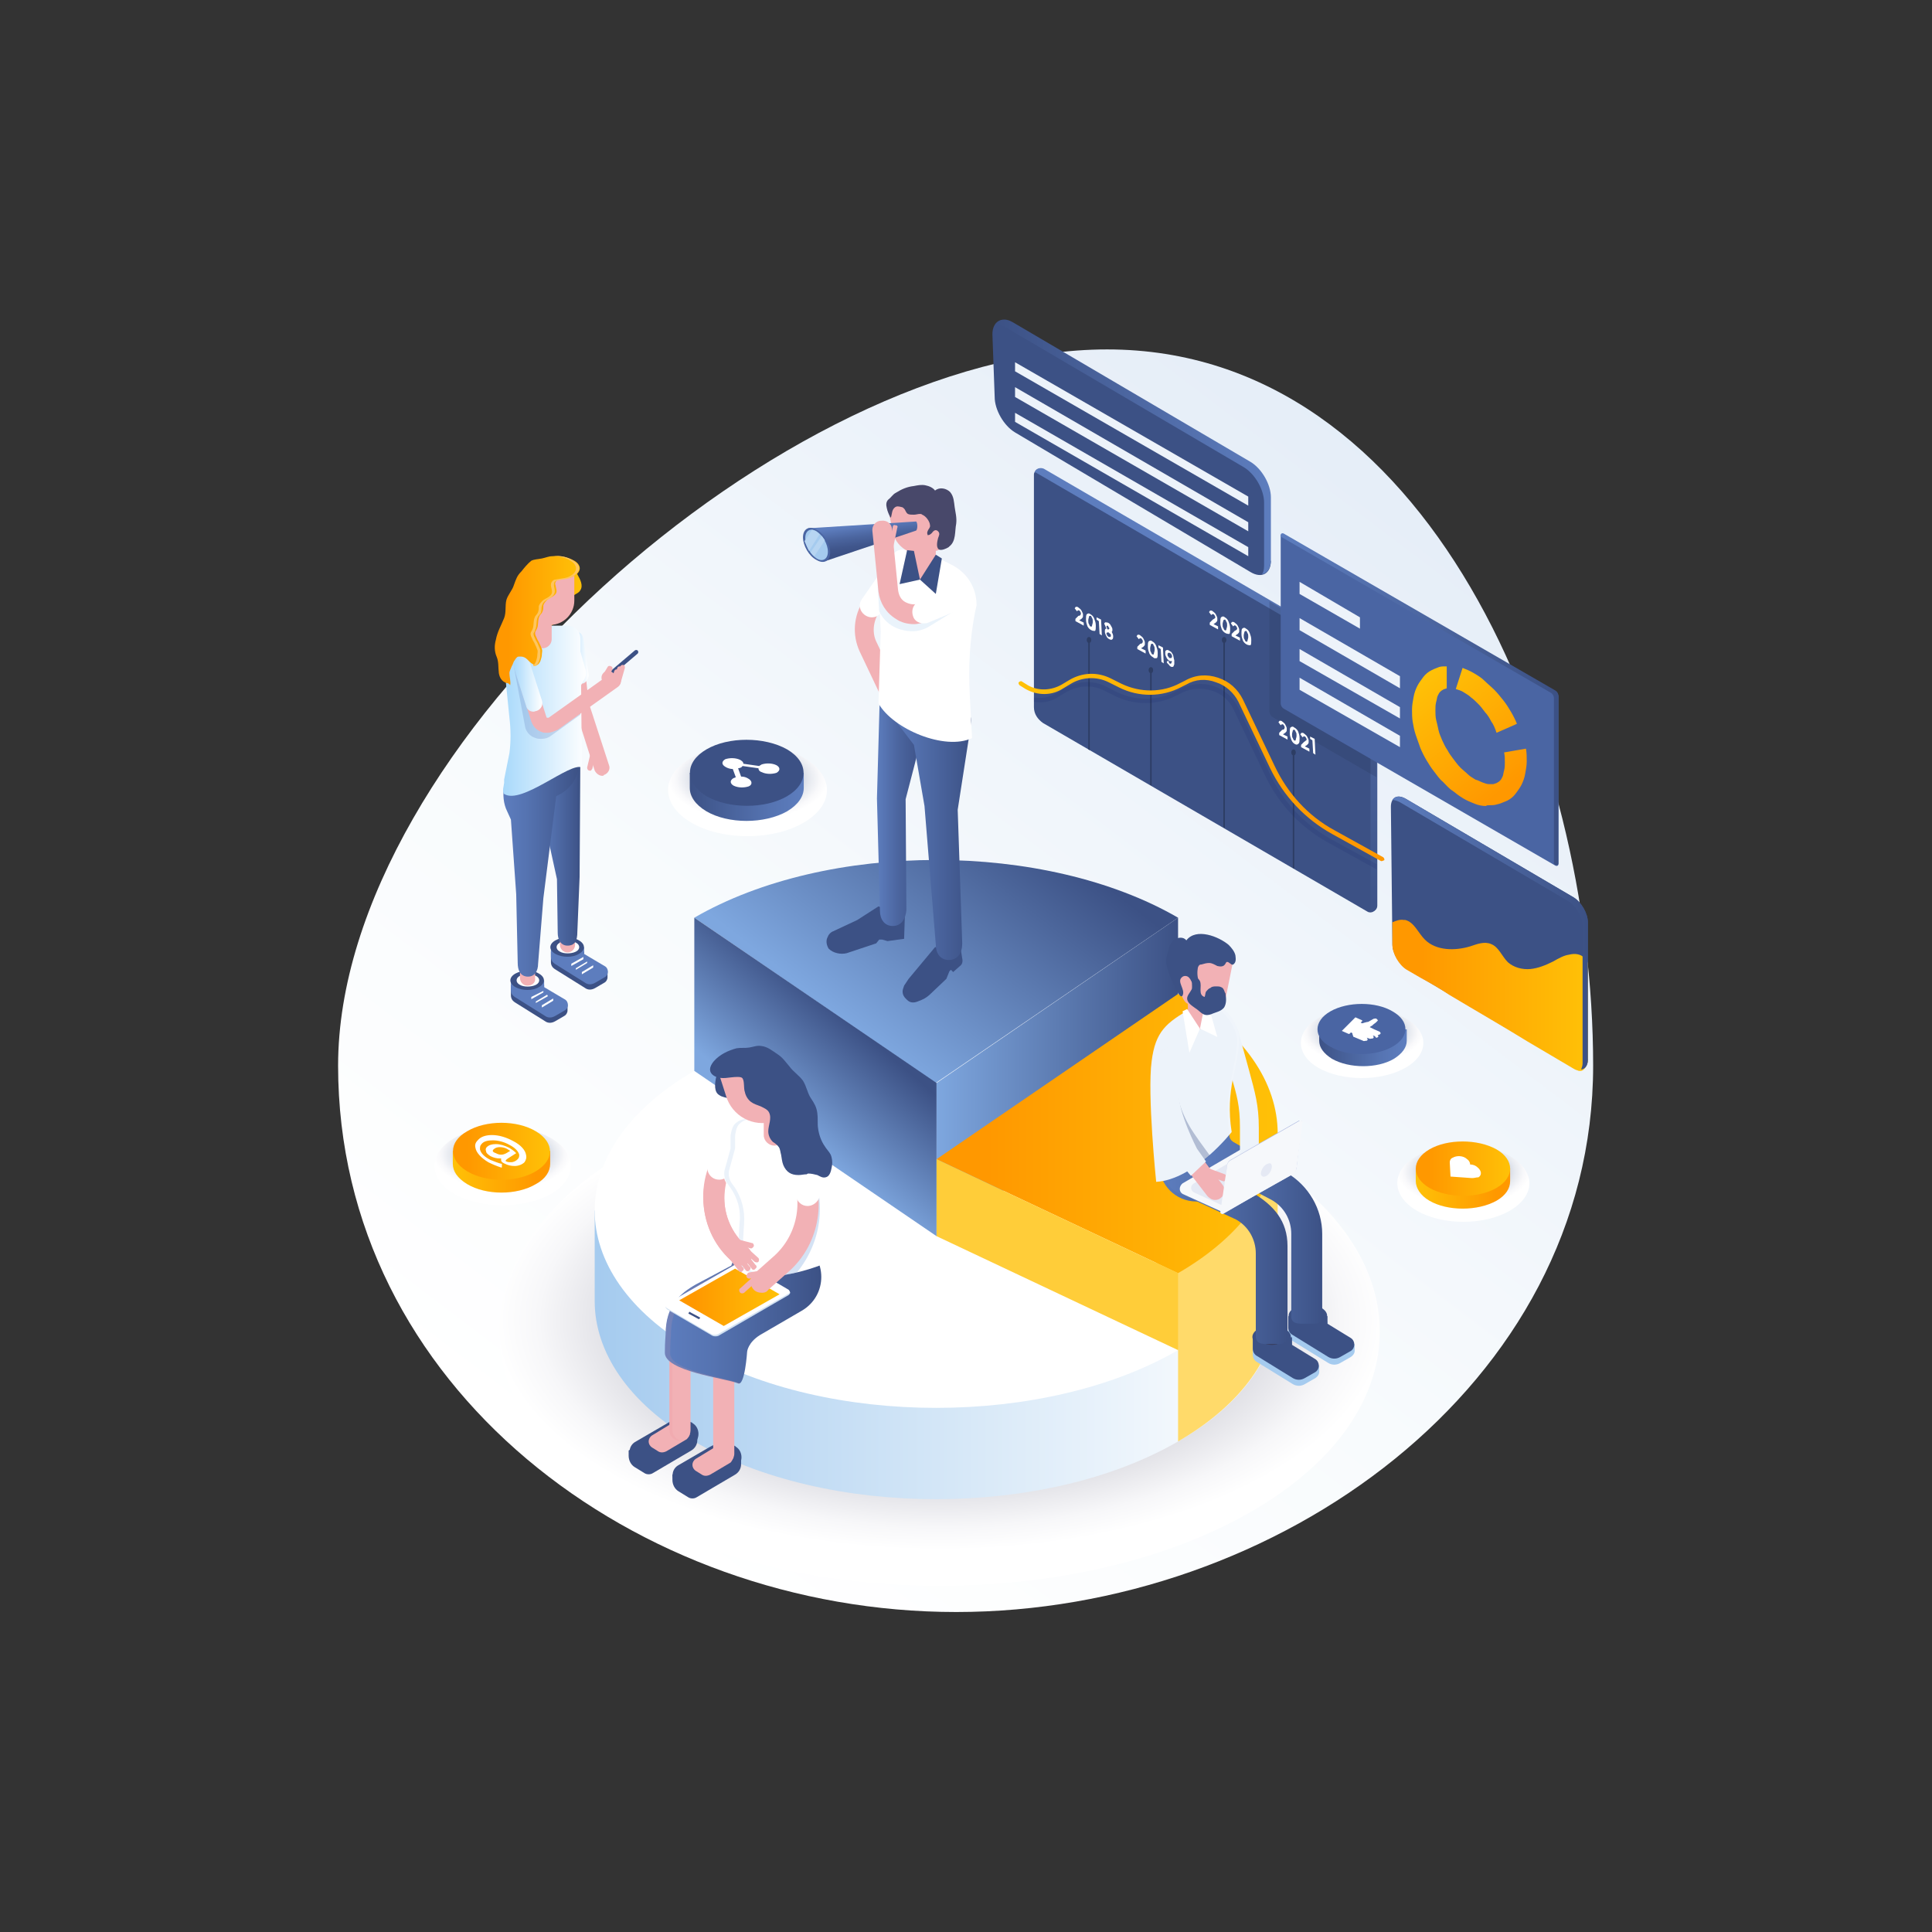 <?xml version="1.0" encoding="utf-8"?>
<!-- Generator: Adobe Illustrator 19.0.0, SVG Export Plug-In . SVG Version: 6.00 Build 0)  -->
<svg version="1.1" id="Layer_1" xmlns="http://www.w3.org/2000/svg" xmlns:xlink="http://www.w3.org/1999/xlink" x="0px" y="0px"
	 viewBox="0 0 256 256" style="enable-background:new 0 0 256 256;" xml:space="preserve">
<rect x="0" y="0" width="256" height="256" fill="#333333" stroke="none"/>
<style type="text/css">
	.st0{fill:url(#XMLID_9_);}
	.st1{fill:url(#XMLID_10_);}
	.st2{fill:url(#XMLID_11_);}
	.st3{fill:#FFFFFF;}
	.st4{fill:#FFDA6A;}
	.st5{fill:url(#XMLID_12_);}
	.st6{fill:url(#XMLID_13_);}
	.st7{fill:url(#XMLID_15_);}
	.st8{fill:url(#XMLID_16_);}
	.st9{fill:#FFCD39;}
	.st10{fill:url(#XMLID_20_);}
	.st11{fill:#A5CBEF;}
	.st12{fill:#3C5185;}
	.st13{fill:#363650;}
	.st14{fill:url(#XMLID_82_);}
	.st15{fill:url(#XMLID_83_);}
	.st16{fill:#F6F8FB;}
	.st17{fill:#E5E9F4;}
	.st18{fill:#EDF3FA;}
	.st19{opacity:0.15;fill:#FFFFFF;}
	.st20{fill:#F2B1B5;}
	.st21{fill:url(#XMLID_84_);}
	.st22{opacity:0.33;fill:#3C5185;}
	.st23{fill:url(#XMLID_85_);}
	.st24{fill:url(#XMLID_86_);}
	.st25{fill:#4A65A3;}
	.st26{fill:url(#XMLID_87_);}
	.st27{fill:url(#XMLID_88_);}
	.st28{fill:url(#XMLID_89_);}
	.st29{fill:url(#XMLID_90_);}
	.st30{fill:url(#XMLID_91_);}
	.st31{fill:url(#XMLID_92_);}
	.st32{fill:url(#XMLID_93_);}
	.st33{fill:url(#XMLID_94_);}
	.st34{fill:url(#XMLID_95_);}
	.st35{fill:url(#XMLID_96_);}
	.st36{fill:#48486A;}
	.st37{fill:url(#XMLID_97_);}
	.st38{opacity:0.3;fill:#B7D5F2;}
	.st39{fill:#B7D5F2;}
	.st40{fill:url(#XMLID_98_);}
	.st41{fill:#2D3D64;}
	.st42{opacity:0.1;fill:#05105D;}
	.st43{fill:url(#XMLID_99_);}
	.st44{opacity:0.3;fill:#2D3D64;}
	.st45{fill:url(#XMLID_100_);}
	.st46{fill:url(#XMLID_102_);}
	.st47{fill:url(#XMLID_103_);}
	.st48{fill:url(#XMLID_104_);}
	.st49{fill:url(#XMLID_105_);}
	.st50{fill:#5D7DBE;}
	.st51{fill:url(#XMLID_106_);}
	.st52{fill:url(#XMLID_107_);}
	.st53{fill:url(#XMLID_108_);}
	.st54{fill:url(#XMLID_109_);}
	.st55{fill:url(#XMLID_110_);}
	.st56{opacity:0.25;fill:#5D7DBE;}
	.st57{fill:url(#XMLID_111_);}
	.st58{fill:url(#XMLID_112_);}
	.st59{fill:#FEC55E;}
	.st60{opacity:0.3;fill:#EF9EA3;}
	.st61{fill:url(#XMLID_113_);}
	.st62{opacity:0.15;fill:#EF9EA3;}
	.st63{fill:#D1E1F2;}
	.st64{fill:url(#XMLID_114_);}
	.st65{opacity:0.15;fill:#7EA7DF;}
	.st66{opacity:0.33;fill:#7EA7DF;}
</style>
<g>
	<linearGradient id="XMLID_9_" gradientUnits="userSpaceOnUse" x1="69.098" y1="218.907" x2="198.454" y2="48.392">
		<stop  offset="0.1" style="stop-color:#FFFFFF"/>
		<stop  offset="0.43" style="stop-color:#F8FBFD"/>
		<stop  offset="0.893" style="stop-color:#E6EEF8"/>
		<stop  offset="1" style="stop-color:#E1EBF7"/>
	</linearGradient>
	<path id="XMLID_72_" class="st0" d="M211.1,141.2c0,42.4-41.9,72.4-84.4,72.4s-81.9-29.9-81.9-72.4s59.4-94.9,101.9-94.9
		S211.1,98.7,211.1,141.2z"/>
	<g>
		
			<radialGradient id="XMLID_10_" cx="124.559" cy="7867.834" r="58.993" gradientTransform="matrix(1 0 0 0.517 0 -3892.816)" gradientUnits="userSpaceOnUse">
			<stop  offset="9.125480e-002" style="stop-color:#48486A"/>
			<stop  offset="0.118" style="stop-color:#505070"/>
			<stop  offset="0.351" style="stop-color:#8D8DA3"/>
			<stop  offset="0.564" style="stop-color:#BEBECA"/>
			<stop  offset="0.75" style="stop-color:#E2E2E7"/>
			<stop  offset="0.901" style="stop-color:#F7F7F9"/>
			<stop  offset="1" style="stop-color:#FFFFFF"/>
		</radialGradient>
		<path id="XMLID_961_" class="st1" d="M83.2,152.6c22.7-13.1,59.9-13.1,82.6,0c22.7,13.1,22.7,34.6,0,47.7
			c-22.7,13.1-59.9,13.1-82.6,0C60.5,187.2,60.5,165.7,83.2,152.6z"/>
		<linearGradient id="XMLID_11_" gradientUnits="userSpaceOnUse" x1="78.81" y1="172.441" x2="169.309" y2="172.441">
			<stop  offset="3.802050e-003" style="stop-color:#A5CBEF"/>
			<stop  offset="0.442" style="stop-color:#CEE3F6"/>
			<stop  offset="1" style="stop-color:#FFFFFF"/>
		</linearGradient>
		<path id="XMLID_960_" class="st2" d="M169.3,160.4h-5.1c-2.1-2.3-4.8-4.5-8.1-6.4c-17.6-10.2-46.5-10.2-64.1,0
			c-3.4,1.9-6.1,4.1-8.1,6.4h-5.1v12h0c0,6.7,4.4,13.5,13.2,18.6c17.6,10.2,46.5,10.2,64.1,0c8.9-5.1,13.3-11.9,13.2-18.6h0V160.4z"
			/>
		<path id="XMLID_959_" class="st3" d="M92,141.9c17.6-10.2,46.5-10.2,64.1,0c17.6,10.2,17.6,26.8,0,37c-17.6,10.2-46.5,10.2-64.1,0
			C74.4,168.7,74.4,152.1,92,141.9z"/>
		<path id="XMLID_958_" class="st4" d="M169.3,160.6c0-0.2,0-0.3,0-0.5v-9.9h-3.5c-2.2-3-5.4-5.9-9.7-8.3c-12.4-7.2-4.1,20.3,0,37
			v12.1c8.6-5,13-11.5,13.2-18.1L169.3,160.6z"/>
		<linearGradient id="XMLID_12_" gradientUnits="userSpaceOnUse" x1="134.624" y1="108.002" x2="112.915" y2="135.913">
			<stop  offset="0" style="stop-color:#3C5185"/>
			<stop  offset="1" style="stop-color:#7EA7DF"/>
		</linearGradient>
		<path id="XMLID_957_" class="st5" d="M156.1,121.6c-17.6-10.2-46.5-10.2-64.1,0l32,21.9L156.1,121.6z"/>
		<linearGradient id="XMLID_13_" gradientUnits="userSpaceOnUse" x1="103.085" y1="148.43" x2="113.629" y2="136.181">
			<stop  offset="0" style="stop-color:#7EA7DF"/>
			<stop  offset="1" style="stop-color:#3C5185"/>
		</linearGradient>
		<polygon id="XMLID_956_" class="st6" points="92,121.6 92,141.9 124.1,163.8 124.1,143.5 		"/>
		<linearGradient id="XMLID_15_" gradientUnits="userSpaceOnUse" x1="124.059" y1="142.672" x2="156.094" y2="142.672">
			<stop  offset="0" style="stop-color:#7EA7DF"/>
			<stop  offset="1" style="stop-color:#3C5185"/>
		</linearGradient>
		<polygon id="XMLID_953_" class="st7" points="124.1,143.5 156.1,121.6 156.1,141.9 124.1,163.8 		"/>
		<linearGradient id="XMLID_16_" gradientUnits="userSpaceOnUse" x1="124.059" y1="150.229" x2="169.309" y2="150.229">
			<stop  offset="0.15" style="stop-color:#FF9800"/>
			<stop  offset="1" style="stop-color:#FFC107"/>
		</linearGradient>
		<path id="XMLID_952_" class="st8" d="M156.1,131.7c17.6,10.2,17.6,26.8,0,37l-32-15.1L156.1,131.7z"/>
		<polygon id="XMLID_950_" class="st9" points="124.1,153.6 124.1,163.8 156.1,178.9 156.1,168.7 		"/>
	</g>
	<g id="XMLID_898_">
		<linearGradient id="XMLID_20_" gradientUnits="userSpaceOnUse" x1="153.61" y1="154.338" x2="163.346" y2="154.338">
			<stop  offset="0" style="stop-color:#5D7DBE"/>
			<stop  offset="0.305" style="stop-color:#5573B1"/>
			<stop  offset="0.872" style="stop-color:#41588E"/>
			<stop  offset="1" style="stop-color:#3C5185"/>
		</linearGradient>
		<circle id="XMLID_944_" class="st10" cx="158.5" cy="154.3" r="4.9"/>
		<path id="XMLID_943_" class="st11" d="M170.7,175.2v1.5c0,0.4,0.2,0.8,0.6,1l4.7,2.9c0.5,0.3,1.1,0.3,1.6,0l1.4-0.8
			c0.3-0.2,0.5-0.5,0.5-0.8l0-0.9c0,0-0.2,0.1-0.5-0.1l-3.1-1.9v-1H170.7z"/>
		<path id="XMLID_942_" class="st12" d="M170.7,174.4v1.5c0,0.4,0.2,0.8,0.6,1l4.7,2.9c0.5,0.3,1.1,0.3,1.6,0l1.4-0.8
			c0.6-0.4,0.6-1.3,0-1.7l-3.1-1.9v-1H170.7z"/>
		<g id="XMLID_940_">
			<polygon id="XMLID_941_" class="st12" points="173.9,177.3 173.9,177 175.6,176 175.7,176.2 			"/>
		</g>
		<g id="XMLID_938_">
			<polygon id="XMLID_939_" class="st12" points="174.5,177.9 174.5,177.6 176.3,176.6 176.3,176.8 			"/>
		</g>
		<g id="XMLID_936_">
			<polygon id="XMLID_937_" class="st12" points="175.4,178.5 175.4,178.2 177.2,177.2 177.2,177.5 			"/>
		</g>
		<path id="XMLID_935_" class="st12" d="M171.5,175.4c-1-0.6-1-1.5,0-2.1c1-0.6,2.6-0.6,3.6,0c1,0.6,1,1.5,0,2.1
			C174.1,176,172.5,176,171.5,175.4z"/>
		<path id="XMLID_934_" class="st13" d="M172.1,175c-0.7-0.4-0.7-1,0-1.4c0.7-0.4,1.7-0.4,2.4,0c0.7,0.4,0.7,1,0,1.4
			C173.8,175.4,172.7,175.4,172.1,175z"/>
		<path id="XMLID_933_" class="st11" d="M166,178v1.5c0,0.4,0.2,0.8,0.6,1l4.7,2.9c0.5,0.3,1.1,0.3,1.6,0l1.4-0.8
			c0.3-0.2,0.5-0.5,0.5-0.8l0-0.9c0,0-0.2,0.1-0.5-0.1l-3.1-1.9v-1H166z"/>
		<path id="XMLID_932_" class="st12" d="M166,177.2v1.5c0,0.4,0.2,0.8,0.6,1l4.7,2.9c0.5,0.3,1.1,0.3,1.6,0l1.4-0.8
			c0.6-0.4,0.6-1.3,0-1.7l-3.1-1.9v-1H166z"/>
		<g id="XMLID_930_">
			<polygon id="XMLID_931_" class="st12" points="169.1,180.1 169.1,179.8 170.9,178.8 170.9,179.1 			"/>
		</g>
		<g id="XMLID_928_">
			<polygon id="XMLID_929_" class="st12" points="169.8,180.7 169.8,180.4 171.6,179.4 171.6,179.7 			"/>
		</g>
		<g id="XMLID_926_">
			<polygon id="XMLID_927_" class="st12" points="170.7,181.4 170.7,181.1 172.5,180 172.5,180.3 			"/>
		</g>
		<path id="XMLID_925_" class="st12" d="M166.7,178.2c-1-0.6-1-1.5,0-2.1c1-0.6,2.6-0.6,3.6,0c1,0.6,1,1.5,0,2.1
			C169.3,178.8,167.7,178.8,166.7,178.2z"/>
		<path id="XMLID_924_" class="st13" d="M167.3,177.9c-0.7-0.4-0.7-1,0-1.4c0.7-0.4,1.7-0.4,2.4,0c0.7,0.4,0.7,1,0,1.4
			C169.1,178.3,168,178.3,167.3,177.9z"/>
		<g id="XMLID_922_">
			<linearGradient id="XMLID_82_" gradientUnits="userSpaceOnUse" x1="158.832" y1="161.633" x2="175.297" y2="161.633">
				<stop  offset="0" style="stop-color:#5D7DBE"/>
				<stop  offset="0.305" style="stop-color:#5573B1"/>
				<stop  offset="0.872" style="stop-color:#41588E"/>
				<stop  offset="1" style="stop-color:#3C5185"/>
			</linearGradient>
			<path id="XMLID_923_" class="st14" d="M173.2,175.4c-1.1,0-2.1,0.1-2.1-1v-10.9c0-1.9-1-3.6-2.6-4.5l-7.8-4.1
				c-1.6-0.9-2-2.6-2-4.5v-0.4c0-1.1,0.9-2.1,2.1-2.1c1.1,0,2.1,0.9,2.1,2.1v0.4c0,0.4,0.2,0.7,0.5,0.9l7.1,4.1
				c2.9,1.7,4.7,4.8,4.7,8.1v10.9C175.3,175.5,174.4,175.4,173.2,175.4z"/>
		</g>
		<g id="XMLID_920_">
			<linearGradient id="XMLID_83_" gradientUnits="userSpaceOnUse" x1="154.092" y1="164.321" x2="170.558" y2="164.321">
				<stop  offset="0" style="stop-color:#5D7DBE"/>
				<stop  offset="0.305" style="stop-color:#5573B1"/>
				<stop  offset="0.872" style="stop-color:#41588E"/>
				<stop  offset="1" style="stop-color:#3C5185"/>
			</linearGradient>
			<path id="XMLID_921_" class="st15" d="M168.5,178.1c-1.1,0-2.1,0.1-2.1-1.1v-10.9c0-1.9-1-3.6-2.6-4.5l-8-3.7
				c-1.6-0.9-1.7-3-1.7-4.9v-0.4c0-1.1,0.9-2.1,2.1-2.1c1.1,0,2.1,0.9,2.1,2.1v0.4c0,0.4,0.2,0.7,0.5,0.9l7.1,4.1
				c2.9,1.7,4.7,3.8,4.7,7.1v11.9C170.6,178.2,169.7,178.1,168.5,178.1z"/>
		</g>
		<g id="XMLID_917_">
			<path id="XMLID_919_" class="st16" d="M162.2,160.7l-5.5-2.5c-0.5-0.3-0.5-1,0-1.4l8.4-4.9l6.2,3.7L162.2,160.7z"/>
			<path id="XMLID_918_" class="st17" d="M163,160.2l-4.8-2.2c-0.5-0.3-0.5-0.9,0-1.2l7.7-4.5l5.4,3.2L163,160.2z"/>
		</g>
		<g id="XMLID_915_">
			<path id="XMLID_916_" class="st18" d="M165.5,155.4c-0.7,0-1.2-0.6-1.2-1.2v-4.8c0-2.9-0.4-4.2-1.2-7l-1.4-5.1
				c-0.2-0.7,0.2-1.3,0.9-1.5c0.7-0.2,1.3,0.2,1.5,0.9l1.4,5.1c0.8,3,1.3,4.6,1.3,7.7v4.8C166.8,154.8,166.2,155.4,165.5,155.4z"/>
		</g>
		<path id="XMLID_914_" class="st18" d="M158.9,133l-1,0.6c-3.4,1.9-4.8,3.1-5.3,7c-0.6,4.4,0.6,16,0.6,16c5.1-0.3,10-6.6,10-6.6
			c-0.9-5.7,0.9-8.6,1-12.5C164.2,135.5,161.4,131.6,158.9,133z"/>
		<path id="XMLID_71_" class="st19" d="M164.2,137.5c0-2-2.8-6-5.3-4.5l-1,0.6c-1.1,0.6-2,1.4-2.8,2.2c0.8-0.7,1.6-1.4,2.5-1.9
			l1-0.6c2.4-1.4,5.3,2.5,5.3,4.5c0,3.8-1.9,6.7-1,12.5c0.2-0.2,0.3-0.3,0.3-0.3C162.3,144.3,164.2,141.4,164.2,137.5z"/>
		<path id="XMLID_913_" class="st20" d="M158.8,136.4h-0.5c-0.5,0-0.9-0.4-0.9-0.9v-2.9h2.3v2.9C159.7,136,159.2,136.4,158.8,136.4z
			"/>
		<polygon id="XMLID_912_" class="st3" points="157.3,133.7 156.7,134 157.6,139.5 159,136.3 		"/>
		<polygon id="XMLID_911_" class="st3" points="159,136.3 159.7,132.8 160,132.8 161.3,137.4 		"/>
		<g id="XMLID_909_">
			<path id="XMLID_910_" class="st20" d="M161,159c-0.4,0-0.7-0.2-1-0.5l-3.7-4.8c-2-2.6-3-5.8-2.9-9.1l0.3-4.6
				c0-0.7,0.6-1.2,1.3-1.2c0.7,0,1.2,0.6,1.2,1.3l-0.3,4.6c-0.1,2.7,0.7,5.3,2.4,7.5l3.7,4.8c0.4,0.5,0.3,1.3-0.2,1.7
				C161.6,158.9,161.3,159,161,159z"/>
		</g>
		<path id="XMLID_908_" class="st20" d="M162,156.5l-3.8-1.4c-0.2-0.1-0.3-0.3-0.2-0.4l0.1-0.3c0.1-0.2,0.3-0.3,0.4-0.2l3.8,1.4
			c0.2,0.1,0.3,0.3,0.2,0.4l-0.1,0.3C162.3,156.5,162.2,156.6,162,156.5z"/>
		<g id="XMLID_904_">
			<linearGradient id="XMLID_84_" gradientUnits="userSpaceOnUse" x1="161.658" y1="154.661" x2="172.495" y2="154.661">
				<stop  offset="0" style="stop-color:#D3DAED"/>
				<stop  offset="1" style="stop-color:#99A7D8"/>
			</linearGradient>
			<path id="XMLID_907_" class="st21" d="M172.5,148.5l-0.1,0c-0.1,0-0.2,0-0.3,0l-9.1,5.2c-0.2,0.1-0.4,0.4-0.4,0.7l-0.8,6.3
				c0,0.1,0,0.1,0.1,0.1l0.1,0.1l9.4-5.5c0.2-0.1,0.4-0.4,0.4-0.7L172.5,148.5z"/>
			<path id="XMLID_906_" class="st16" d="M172.6,148.7c0-0.2-0.2-0.3-0.4-0.2l-9.2,5.3c-0.2,0.1-0.4,0.4-0.4,0.7l-0.9,6.1
				c0,0.2,0.2,0.3,0.4,0.2l9.3-5.3c0.2-0.1,0.4-0.4,0.4-0.7L172.6,148.7z"/>
			<path id="XMLID_905_" class="st17" d="M168,154.2c-0.4,0.1-0.8,0.6-0.9,1.1c-0.1,0.4,0.1,0.7,0.5,0.6c0.4-0.1,0.8-0.6,0.9-1.1
				C168.6,154.3,168.4,154,168,154.2z"/>
		</g>
		<path id="XMLID_903_" class="st22" d="M157.6,149.2c-0.8-1.4-1.5-3.1-1.5-4.3c0,0-0.1-4.7-0.9-4.7c-0.8,0-1.2-0.9-1.2-0.1
			l-0.3,4.6c-0.2,3.3,0.9,6.6,2.9,9.2l0.8,1.4c1.1-0.5,2.1-1.6,2.9-2.2C159.5,152,158.3,150.4,157.6,149.2z"/>
		<g id="XMLID_901_">
			<path id="XMLID_902_" class="st18" d="M159.8,153.9l-1.2-1.7c0,0-2.5-4.8-2.4-7.4l0.3-4.6c0-0.8-0.6-1.5-1.4-1.5
				c-0.8,0-1.5,0.6-1.5,1.4l-0.3,4.6c-0.2,3.3,0.9,6.6,2.9,9.2l1.6,1.9L159.8,153.9z"/>
		</g>
		<path id="XMLID_900_" class="st20" d="M157.7,133.1l-0.3-0.1c-0.8-0.2-1.4-2.8-1.2-3.6l0.8-3.9l6.5,1.3l-1.1,5.5
			C161.8,134.6,160.1,133.5,157.7,133.1z"/>
		<g id="XMLID_899_">
			<path id="XMLID_23_" class="st12" d="M163.7,126.6c-0.1-0.5-0.5-1-0.9-1.4c-1.3-1.1-4.3-2.3-5.6-0.6c-0.4-0.5-1.1-0.4-1.6-0.1
				c-0.5,0.4-0.7,0.9-0.8,1.5c-0.2,0.7-0.4,1.3-0.2,2c0.3,1.2,0.8,2.3,1.4,3.4c0.1,0.2,0.5,0.9,0.7,0.5c0.4-0.8-0.8-1.8-0.1-2.4
				c0.3-0.3,0.8-0.2,1,0.1c0.2,0.2,0.3,0.6,0.5,0.8c0.2,0.1,0.4,0.2,0.7,0.1c0,0,0.1,0,0.1-0.1c0,0,0-0.1,0-0.1
				c-0.2-0.6-0.3-1.3-0.2-1.9c0-0.2,0.1-0.4,0.2-0.5c0.1-0.1,0.2-0.1,0.3-0.1c0.3-0.1,0.7-0.2,1-0.2c0.4,0,0.7,0.2,1.1,0.4
				c0.4,0.1,0.8,0.1,1-0.2c0.1-0.1,0.1-0.2,0.2-0.3c0.1-0.1,0.3,0,0.4,0.1c0.2,0.1,0.3,0.3,0.5,0.2
				C163.9,127.5,163.7,126.8,163.7,126.6z"/>
		</g>
		<g id="XMLID_70_">
			<path id="XMLID_74_" class="st12" d="M162.3,131.5c-0.1-0.3-0.2-0.6-0.5-0.7c-0.2-0.1-0.4-0.1-0.6-0.1c-0.3,0-0.6,0-0.8,0.2
				c-0.3,0.1-0.4,0.3-0.6,0.5c-0.1,0.2-0.1,0.6-0.2,0.7c-0.9-0.3-0.3-1.4-0.6-2.1c-0.1-0.2-0.3-0.4-0.5-0.5
				c-0.9-0.2-0.4,1.2-0.6,1.6c-0.2,0.4-0.6,0.8-0.6,1.2c0,0.6,0.7,1,1.1,1.3c0.5,0.3,0.9,0.9,1.5,0.9c0.3,0,0.6-0.1,0.8-0.2
				c0.5-0.2,1.1-0.3,1.5-0.8c0.3-0.5,0.3-1.1,0.2-1.7C162.4,131.7,162.4,131.6,162.3,131.5z"/>
		</g>
	</g>
	<g>
		
			<radialGradient id="XMLID_85_" cx="180.48" cy="7793.924" r="8.197" gradientTransform="matrix(1 0 0 0.517 0 -3892.816)" gradientUnits="userSpaceOnUse">
			<stop  offset="9.125480e-002" style="stop-color:#3C5185"/>
			<stop  offset="0.254" style="stop-color:#6F7FA5"/>
			<stop  offset="0.436" style="stop-color:#A2ACC5"/>
			<stop  offset="0.609" style="stop-color:#CAD0DE"/>
			<stop  offset="0.765" style="stop-color:#E7EAF0"/>
			<stop  offset="0.901" style="stop-color:#F9F9FB"/>
			<stop  offset="1" style="stop-color:#FFFFFF"/>
		</radialGradient>
		<path id="XMLID_894_" class="st23" d="M174.7,134.9c3.2-1.8,8.3-1.8,11.5,0c3.2,1.8,3.2,4.8,0,6.6c-3.2,1.8-8.3,1.8-11.5,0
			C171.6,139.7,171.6,136.7,174.7,134.9z"/>
		<linearGradient id="XMLID_86_" gradientUnits="userSpaceOnUse" x1="174.571" y1="137.957" x2="186.176" y2="137.957">
			<stop  offset="0" style="stop-color:#3C5185"/>
			<stop  offset="0.128" style="stop-color:#41588E"/>
			<stop  offset="0.695" style="stop-color:#5573B1"/>
			<stop  offset="1" style="stop-color:#5D7DBE"/>
		</linearGradient>
		<path id="XMLID_893_" class="st24" d="M186.2,136.4h-0.6c-0.3-0.3-0.6-0.6-1-0.8c-2.3-1.3-6-1.3-8.2,0c-0.4,0.2-0.8,0.5-1,0.8
			h-0.6v1.5h0c0,0.9,0.6,1.7,1.7,2.4c2.3,1.3,6,1.3,8.2,0c1.1-0.7,1.7-1.5,1.7-2.4h0V136.4z"/>
		<path id="XMLID_892_" class="st25" d="M176.3,134c2.3-1.3,6-1.3,8.2,0c2.3,1.3,2.3,3.4,0,4.7c-2.3,1.3-6,1.3-8.2,0
			C174,137.5,174,135.3,176.3,134z"/>
		<path id="XMLID_34_" class="st3" d="M182.6,137.4c0.1-0.1,0-0.2-0.1-0.3l-0.1,0c0.2,0.1,0.4,0,0.5-0.1c0.1-0.1,0-0.2-0.1-0.3
			l-0.7-0.3l-0.6-0.3c0,0,0.1-0.1,0.3-0.2c0,0,0.1,0,0.1-0.1c0,0,0,0,0,0c0.1-0.1,0.3-0.2,0.4-0.3c0,0,0.1-0.1,0.1-0.1c0,0,0,0,0,0
			c0,0,0.1-0.1,0.1-0.1c0.1-0.1,0.1-0.1,0-0.2c0,0-0.1-0.1-0.1-0.1c-0.1-0.1-0.3,0-0.4,0c-0.2,0.1-0.5,0.3-0.7,0.4
			c-0.2,0-0.8,0.2-0.8,0.2l0,0l0,0l-0.2-0.1l0.2-0.2c0,0,0,0,0-0.1l-0.9-0.4l-1.2,1.2l-0.6,0.6l0.9,0.4l0,0c0,0,0.1,0,0.1,0l0,0
			l0.2-0.2l0.2,0.1c0,0,0,0,0,0l0,0c0,0,0,0,0,0c0,0,0,0,0,0.1l0.1,0.3c0,0.1,0.1,0.1,0.1,0.1l1.2,0.5c0.1,0.1,0.3,0,0.5,0
			c0.2-0.1,0.1-0.3,0-0.4l0.3,0.1c0.1,0.1,0.3,0,0.5,0c0.2-0.1,0.1-0.3,0-0.4l0.3,0.1C182.3,137.6,182.5,137.5,182.6,137.4z"/>
	</g>
	<g>
		
			<radialGradient id="XMLID_87_" cx="193.958" cy="7829.81" r="8.87" gradientTransform="matrix(1 0 0 0.517 0 -3892.816)" gradientUnits="userSpaceOnUse">
			<stop  offset="9.125480e-002" style="stop-color:#3C5185"/>
			<stop  offset="0.254" style="stop-color:#6F7FA5"/>
			<stop  offset="0.436" style="stop-color:#A2ACC5"/>
			<stop  offset="0.609" style="stop-color:#CAD0DE"/>
			<stop  offset="0.765" style="stop-color:#E7EAF0"/>
			<stop  offset="0.901" style="stop-color:#F9F9FB"/>
			<stop  offset="1" style="stop-color:#FFFFFF"/>
		</radialGradient>
		<path id="XMLID_1216_" class="st26" d="M187.7,153.2c3.4-2,9-2,12.4,0c3.4,2,3.4,5.2,0,7.2c-3.4,2-9,2-12.4,0
			C184.3,158.4,184.3,155.1,187.7,153.2z"/>
		<linearGradient id="XMLID_88_" gradientUnits="userSpaceOnUse" x1="187.563" y1="156.497" x2="200.121" y2="156.497">
			<stop  offset="0" style="stop-color:#FFC107"/>
			<stop  offset="0.85" style="stop-color:#FF9800"/>
		</linearGradient>
		<path id="XMLID_1215_" class="st27" d="M200.1,154.8h-0.7c-0.3-0.3-0.7-0.6-1.1-0.9c-2.4-1.4-6.4-1.4-8.9,0
			c-0.5,0.3-0.8,0.6-1.1,0.9h-0.7v1.7h0c0,0.9,0.6,1.9,1.8,2.6c2.4,1.4,6.4,1.4,8.9,0c1.2-0.7,1.8-1.6,1.8-2.6h0V154.8z"/>
		<linearGradient id="XMLID_89_" gradientUnits="userSpaceOnUse" x1="187.563" y1="154.823" x2="200.122" y2="154.823">
			<stop  offset="0.15" style="stop-color:#FF9800"/>
			<stop  offset="1" style="stop-color:#FFC107"/>
		</linearGradient>
		<path id="XMLID_1214_" class="st28" d="M189.4,152.3c2.4-1.4,6.4-1.4,8.9,0c2.4,1.4,2.4,3.7,0,5.1c-2.4,1.4-6.4,1.4-8.9,0
			C187,156,187,153.7,189.4,152.3z"/>
		<path id="XMLID_1117_" class="st3" d="M195.1,156.1c0,0-0.1,0-0.1,0l-2.8-0.2l-0.1-1.9c0-0.2,0.1-0.5,0.4-0.6
			c0.5-0.3,1.4-0.3,1.9,0.2c0.3,0.2,0.4,0.5,0.4,0.7c0.3,0,0.7,0.1,1,0.4c0.5,0.4,0.6,1,0.1,1.3C195.6,156,195.4,156.1,195.1,156.1z
			"/>
	</g>
	<g>
		
			<radialGradient id="XMLID_90_" cx="66.569" cy="7825.433" r="9.127" gradientTransform="matrix(1 0 0 0.517 0 -3892.816)" gradientUnits="userSpaceOnUse">
			<stop  offset="9.125480e-002" style="stop-color:#3C5185"/>
			<stop  offset="0.254" style="stop-color:#6F7FA5"/>
			<stop  offset="0.436" style="stop-color:#A2ACC5"/>
			<stop  offset="0.609" style="stop-color:#CAD0DE"/>
			<stop  offset="0.765" style="stop-color:#E7EAF0"/>
			<stop  offset="0.901" style="stop-color:#F9F9FB"/>
			<stop  offset="1" style="stop-color:#FFFFFF"/>
		</radialGradient>
		<path id="XMLID_1018_" class="st29" d="M60.2,150.8c3.5-2,9.3-2,12.8,0c3.5,2,3.5,5.4,0,7.4c-3.5,2-9.3,2-12.8,0
			C56.7,156.2,56.7,152.8,60.2,150.8z"/>
		<linearGradient id="XMLID_91_" gradientUnits="userSpaceOnUse" x1="59.989" y1="154.226" x2="72.911" y2="154.226">
			<stop  offset="0" style="stop-color:#FFC107"/>
			<stop  offset="0.85" style="stop-color:#FF9800"/>
		</linearGradient>
		<path id="XMLID_1013_" class="st30" d="M72.9,152.5h-0.7c-0.3-0.3-0.7-0.6-1.2-0.9c-2.5-1.5-6.6-1.5-9.1,0
			c-0.5,0.3-0.9,0.6-1.2,0.9H60v1.7h0c0,1,0.6,1.9,1.9,2.7c2.5,1.5,6.6,1.5,9.1,0c1.3-0.7,1.9-1.7,1.9-2.7h0V152.5z"/>
		<linearGradient id="XMLID_92_" gradientUnits="userSpaceOnUse" x1="59.989" y1="152.503" x2="72.911" y2="152.503">
			<stop  offset="0.15" style="stop-color:#FF9800"/>
			<stop  offset="1" style="stop-color:#FFC107"/>
		</linearGradient>
		<path id="XMLID_897_" class="st31" d="M61.9,149.9c2.5-1.5,6.6-1.5,9.1,0c2.5,1.5,2.5,3.8,0,5.3c-2.5,1.5-6.6,1.5-9.1,0
			C59.4,153.7,59.4,151.3,61.9,149.9z"/>
		<path id="XMLID_1069_" class="st3" d="M69.7,153c-0.1-0.6-0.7-1.3-1.7-1.8c-0.9-0.5-1.9-0.8-2.8-0.8c-0.8,0-1.5,0.2-1.9,0.7
			c-0.3,0.3-0.4,0.6-0.3,1c0.1,0.6,0.7,1.3,1.7,1.9c0.6,0.3,1.1,0.5,1.7,0.7l0.1,0l0-0.5l-0.1,0c-0.4-0.1-0.9-0.3-1.4-0.5
			c-0.8-0.4-1.3-0.9-1.4-1.4c0-0.3,0-0.5,0.2-0.7c0.3-0.4,0.9-0.5,1.5-0.5c0.7,0,1.5,0.2,2.2,0.6c0.8,0.4,1.2,0.9,1.3,1.3
			c0,0.2,0,0.4-0.2,0.6c-0.2,0.2-0.5,0.4-0.9,0.4c-0.2,0-0.4,0-0.6-0.1c-0.1,0-0.1-0.1-0.1-0.1c0,0,0-0.1,0.3-0.3l1.1-0.7l-0.1-0.1
			c-0.2-0.2-0.5-0.4-0.8-0.6c-0.6-0.3-1.2-0.5-1.8-0.5c-0.5,0-0.9,0.1-1.2,0.4c-0.1,0.1-0.2,0.3-0.1,0.5c0,0.3,0.3,0.5,0.6,0.7
			c0.4,0.2,0.8,0.3,1.2,0.3c0.1,0,0.1,0,0.2,0c0,0.1,0,0.1,0,0.2c0,0.3,0.3,0.4,0.5,0.5c0.4,0.2,0.8,0.3,1.3,0.3
			c0.5,0,1-0.2,1.3-0.5C69.7,153.7,69.8,153.4,69.7,153z M65.3,152.5c0-0.1,0-0.1,0.1-0.2c0.2-0.2,0.5-0.3,0.8-0.3
			c0.4,0,0.8,0.1,1.1,0.3c0.1,0.1,0.2,0.1,0.3,0.2l-0.5,0.3c-0.2,0.1-0.4,0.2-0.7,0.2c-0.3,0-0.5-0.1-0.7-0.2
			C65.4,152.7,65.3,152.6,65.3,152.5z"/>
	</g>
	<g>
		
			<radialGradient id="XMLID_93_" cx="99.105" cy="7729.107" r="10.646" gradientTransform="matrix(1 0 0 0.517 0 -3892.816)" gradientUnits="userSpaceOnUse">
			<stop  offset="9.125480e-002" style="stop-color:#3C5185"/>
			<stop  offset="0.254" style="stop-color:#6F7FA5"/>
			<stop  offset="0.436" style="stop-color:#A2ACC5"/>
			<stop  offset="0.609" style="stop-color:#CAD0DE"/>
			<stop  offset="0.765" style="stop-color:#E7EAF0"/>
			<stop  offset="0.901" style="stop-color:#F9F9FB"/>
			<stop  offset="1" style="stop-color:#FFFFFF"/>
		</radialGradient>
		<path id="XMLID_1021_" class="st32" d="M91.6,100.4c4.1-2.4,10.8-2.4,14.9,0c4.1,2.4,4.1,6.2,0,8.6c-4.1,2.4-10.8,2.4-14.9,0
			C87.5,106.6,87.5,102.7,91.6,100.4z"/>
		<linearGradient id="XMLID_94_" gradientUnits="userSpaceOnUse" x1="91.43" y1="104.361" x2="106.503" y2="104.361">
			<stop  offset="0" style="stop-color:#3C5185"/>
			<stop  offset="0.128" style="stop-color:#41588E"/>
			<stop  offset="0.695" style="stop-color:#5573B1"/>
			<stop  offset="1" style="stop-color:#5D7DBE"/>
		</linearGradient>
		<path id="XMLID_1020_" class="st33" d="M106.5,102.4h-0.8c-0.3-0.4-0.8-0.7-1.4-1.1c-2.9-1.7-7.7-1.7-10.7,0
			c-0.6,0.3-1,0.7-1.4,1.1h-0.8v2h0c0,1.1,0.7,2.2,2.2,3.1c2.9,1.7,7.7,1.7,10.7,0c1.5-0.9,2.2-2,2.2-3.1h0V102.4z"/>
		<path id="XMLID_1019_" class="st12" d="M93.6,99.3c2.9-1.7,7.7-1.7,10.7,0c2.9,1.7,2.9,4.5,0,6.2c-2.9,1.7-7.7,1.7-10.7,0
			C90.7,103.7,90.7,101,93.6,99.3z"/>
		<path id="XMLID_1014_" class="st3" d="M99.2,104.2c-0.6,0.2-1.4,0.2-2-0.1c-0.5-0.3-0.5-0.7,0-1c0.1,0,0.2-0.1,0.3-0.1l-0.4-1.1
			c-0.3,0-0.7-0.1-1-0.3c-0.5-0.3-0.5-0.7,0-1c0.6-0.2,1.4-0.2,2,0.1c0.3,0.2,0.4,0.3,0.4,0.5l2.1,0.3c0.1-0.1,0.2-0.1,0.3-0.2
			c0.6-0.2,1.4-0.2,2,0.1c0.5,0.3,0.5,0.7,0,1c-0.6,0.2-1.4,0.2-2-0.1c-0.3-0.1-0.4-0.3-0.4-0.5l-2.1-0.3c-0.1,0.1-0.1,0.1-0.2,0.2
			c-0.1,0-0.2,0.1-0.4,0.1l0.4,1.1c0.4,0,0.7,0.1,1,0.3C99.7,103.5,99.7,104,99.2,104.2z"/>
	</g>
	<g id="XMLID_605_">
		<path id="XMLID_604_" class="st12" d="M113.6,121.9l-3.2,1.5c-0.3,0.1-0.6,0.4-0.7,0.7l0,0c-0.3,0.5-0.2,1.1,0.1,1.6l0,0
			c0.6,0.6,1.6,0.8,2.4,0.6l3.9-1.3l0.4-0.5h0.4l0.7,0.2l2.2-0.3l0.1-3.1l-3.5-1.2L113.6,121.9z"/>
		<g id="XMLID_602_">
			<linearGradient id="XMLID_95_" gradientUnits="userSpaceOnUse" x1="116.142" y1="106.158" x2="123.201" y2="106.158">
				<stop  offset="0" style="stop-color:#5D7DBE"/>
				<stop  offset="2.764523e-003" style="stop-color:#5D7DBE"/>
				<stop  offset="0.412" style="stop-color:#4B659F"/>
				<stop  offset="0.758" style="stop-color:#40568C"/>
				<stop  offset="1" style="stop-color:#3C5185"/>
			</linearGradient>
			<path id="XMLID_603_" class="st34" d="M118.3,122.7c-1.1,0-1.7-0.9-1.7-2l-0.4-14.9l0.4-14.4c0.1-1.1,2-1.9,3.1-1.8
				c1.1,0.1,3.7,2.5,3.6,3.6l-3.3,12.7l0.1,14.7C120,121.8,119.4,122.7,118.3,122.7C118.3,122.7,118.3,122.7,118.3,122.7z"/>
		</g>
		<path id="XMLID_601_" class="st12" d="M123.9,125.5l-3.5,4.2c-0.2,0.3-0.4,0.6-0.6,0.9l-0.1,0.3c-0.2,0.5-0.1,1,0.3,1.4l0.2,0.2
			c0.4,0.4,0.9,0.4,1.4,0.2l0.5-0.2c0.5-0.2,0.9-0.5,1.3-0.9l2-1.9l0.4-1l0.2-0.2l0.3,0.3l0.9-0.8c0.3-0.2,0.4-0.6,0.3-1l-0.2-1.3
			L123.9,125.5z"/>
		<g id="XMLID_600_">
			<path id="XMLID_697_" class="st20" d="M118.8,94.8c-0.5,0-1-0.3-1.2-0.7l-3.7-7.8c-1-2.2-0.8-4.7,0.5-6.7l4.1-5.9
				c0.4-0.6,1.2-0.7,1.8-0.3c0.6,0.4,0.7,1.2,0.3,1.8l-4.1,5.9c-0.8,1.2-1,2.8-0.3,4.1l3.7,7.8c0.3,0.6,0,1.4-0.6,1.7
				C119.2,94.8,119,94.8,118.8,94.8z"/>
		</g>
		<g id="XMLID_599_">
			<path id="XMLID_695_" class="st3" d="M115.5,81.8c-0.3,0-0.6-0.1-0.9-0.3c-0.7-0.5-0.9-1.4-0.4-2.1l4.1-5.9
				c0.5-0.7,1.4-0.9,2.1-0.4c0.7,0.5,0.9,1.4,0.4,2.1l-4.1,5.9C116.5,81.6,116,81.8,115.5,81.8z"/>
		</g>
		<g id="XMLID_596_">
			<linearGradient id="XMLID_96_" gradientUnits="userSpaceOnUse" x1="117.147" y1="108.514" x2="128.613" y2="108.514">
				<stop  offset="0" style="stop-color:#5D7DBE"/>
				<stop  offset="0.305" style="stop-color:#5573B1"/>
				<stop  offset="0.872" style="stop-color:#41588E"/>
				<stop  offset="1" style="stop-color:#3C5185"/>
			</linearGradient>
			<path id="XMLID_245_" class="st35" d="M125.7,127.2c-1.1,0-1.7-0.9-1.7-2l-1.5-18.4l-1.4-8.1l-3.9-5.1l3.7-3.4
				c0-1.1,3.8,0.3,5,0.3c1.1,0,2.9,4.1,2.8,5.2l-1.8,11.6l0.6,17.7C127.5,126.3,126.9,127.2,125.7,127.2
				C125.8,127.2,125.7,127.2,125.7,127.2z"/>
		</g>
		<path id="XMLID_595_" class="st3" d="M126.4,75c1.9,1.1,3,3,3,5.2l-0.2,0.9c-0.7,3.6-0.9,7.3-0.7,11l0.3,5.7
			c-3.6,1.7-10.5-1.2-12.4-4.6l0.3-9.5l-0.3-6c-0.2-3.6,3.6-6,6.7-4.4L126.4,75z"/>
		<path id="XMLID_586_" class="st20" d="M121.8,76.8h0.1c0.8,0,2.1-1.6,2.1-2.5v-2.5c0-0.5-0.4-0.9-0.9-0.9h-1.2
			c-0.5,0-0.9,0.4-0.9,0.9v2.5C121,75.2,121,76.8,121.8,76.8z"/>
		<path id="XMLID_585_" class="st20" d="M122.5,73.3L124,73c0.7-0.1,1.2-0.8,1-1.6l-1.1-5.7l-6.3,1.3l0.7,3.5
			C118.7,72.4,120.6,73.7,122.5,73.3z"/>
		<path id="XMLID_584_" class="st36" d="M122.2,68.2c0.5,0.2,0.9,0.8,1,1.2c0.1,0.4,0,0.5-0.2,0.8c-0.1,0.2-0.2,0.4-0.1,0.6
			c0,0,0,0,0,0.1c0,0,0,0,0.1,0c0.2,0,0.4-0.2,0.5-0.3c0.2-0.3,0.5-0.5,0.8-0.2c0.3,0.3,0.1,0.6,0,0.9c-0.1,0.4-0.3,1.2,0.1,1.5
			c0.3,0.2,1-0.1,1.3-0.3c0,0,0.1-0.1,0.1-0.1c0.9-0.7,0.7-2,0.9-3c0.1-0.8-0.1-1.5-0.2-2.2c-0.1-0.7-0.1-1.4-0.6-2
			c-0.5-0.5-1.4-0.7-2-0.2c-0.3-0.4-0.8-0.6-1.3-0.7c-0.5-0.1-1,0-1.5,0.1c-0.9,0.1-1.6,0.4-2.4,0.9c-0.4,0.2-0.6,0.6-1,0.9
			c-0.3,0.3-0.3,0.7-0.2,1.1c0.1,0.5,0.3,0.9,0.5,1.3c0,0,0.1-0.1,0.1-0.2c0.1-0.4,0.1-0.8,0.4-1.1c0.3-0.3,0.6-0.2,1-0.1
			c0.1,0,0.2,0.1,0.3,0.2c0.2,0.2,0.2,0.5,0.5,0.7c0.2,0.1,0.5,0.1,0.8,0.1c0.3,0,0.5-0.1,0.8-0.1C122,68.1,122.1,68.1,122.2,68.2z"
			/>
		<linearGradient id="XMLID_97_" gradientUnits="userSpaceOnUse" x1="114.779" y1="73.02" x2="114.322" y2="69.553">
			<stop  offset="0" style="stop-color:#3C5185"/>
			<stop  offset="0.241" style="stop-color:#40568C"/>
			<stop  offset="0.588" style="stop-color:#4B659F"/>
			<stop  offset="0.997" style="stop-color:#5D7DBE"/>
			<stop  offset="1" style="stop-color:#5D7DBE"/>
		</linearGradient>
		<path id="XMLID_583_" class="st37" d="M107.1,70l14.3-0.9c0.2,0.2,0.2,1,0,1.2l-11.9,4L107.1,70z"/>
		<path id="XMLID_582_" class="st25" d="M108.2,70.2c-1-0.6-1.8-0.1-1.8,1c0,1.1,0.8,2.5,1.8,3c1,0.6,1.8,0.1,1.8-1
			C110,72.1,109.2,70.7,108.2,70.2z"/>
		<path id="XMLID_415_" class="st11" d="M108.2,70.4c-0.8-0.5-1.5-0.1-1.5,0.9c0,1,0.7,2.2,1.5,2.7c0.8,0.5,1.5,0.1,1.5-0.9
			C109.7,72.1,109,70.9,108.2,70.4z"/>
		<path id="XMLID_684_" class="st38" d="M128.1,78.5c-0.4-0.6-1.2-0.8-1.8-0.4l-4.4,2.7c-0.6,0.4-1.3,0.4-1.9,0.2
			c-0.6-0.3-1.1-0.8-1.3-1.5l-1.3-5c-0.7,0.8-1.1,2-1.1,3.2l0.2,3.3c0.5,1.1,1.4,1.9,2.5,2.3c0.8,0.3,1.7,0.4,2.5,0.3
			c0.6-0.1,1.2-0.3,1.8-0.7l4.4-2.7C128.3,79.9,128.5,79.1,128.1,78.5z"/>
		<g id="XMLID_243_">
			<path id="XMLID_683_" class="st20" d="M121.1,82.7c-0.8,0-1.7-0.2-2.4-0.7c-1.3-0.8-2.1-2.1-2.3-3.6l-0.8-8
				c-0.1-0.7,0.4-1.4,1.2-1.4c0.7-0.1,1.4,0.4,1.4,1.2l0.8,8c0.1,0.7,0.4,1.3,1,1.6c0.6,0.3,1.3,0.4,1.9,0.1l4.8-2
				c0.7-0.3,1.4,0,1.7,0.7c0.3,0.7,0,1.4-0.7,1.7l-4.8,2C122.3,82.5,121.7,82.7,121.1,82.7z"/>
		</g>
		<g id="XMLID_232_">
			<path id="XMLID_681_" class="st3" d="M122.4,82.6c-0.6,0-1.2-0.3-1.4-0.9c-0.3-0.8,0-1.7,0.8-2l4.8-2c0.8-0.3,1.7,0,2,0.8
				c0.3,0.8,0,1.7-0.8,2l-4.8,2C122.8,82.6,122.6,82.6,122.4,82.6z"/>
		</g>
		<path id="XMLID_679_" class="st20" d="M118,73l-0.1,0c-0.2,0-0.3-0.2-0.2-0.3l0.6-2.9c0-0.2,0.2-0.3,0.3-0.2l0.1,0
			c0.2,0,0.3,0.2,0.2,0.3l-0.6,2.9C118.3,73,118.1,73.1,118,73z"/>
		<polygon id="XMLID_101_" class="st12" points="124,73.5 124.8,74 124,78.7 121.9,76.8 		"/>
		<polygon id="XMLID_565_" class="st12" points="121.9,76.8 121.1,73 120.2,72.9 119.2,77.4 		"/>
		<g>
			<path id="XMLID_69_" class="st39" d="M108.9,71l-1.5,2.2c0.2,0.2,0.3,0.4,0.5,0.5l1.4-2.1C109.2,71.4,109,71.2,108.9,71z"/>
			<path id="XMLID_68_" class="st39" d="M107.2,73l1.4-2.2c-0.2-0.1-0.3-0.3-0.5-0.4c-0.2-0.1-0.3-0.1-0.5-0.2l-1,1.5
				C106.8,72.2,107,72.6,107.2,73z"/>
		</g>
	</g>
	<g>
		<g id="XMLID_350_">
			<path id="XMLID_634_" class="st12" d="M181.2,87.2l-43-25c-0.5-0.3-1.2,0.1-1.2,0.7v30.8c0,0.9,0.5,1.6,1.2,2.1l43,25
				c0.5,0.3,1.2-0.1,1.2-0.7V89.2C182.4,88.4,182,87.6,181.2,87.2z"/>
			
				<linearGradient id="XMLID_98_" gradientUnits="userSpaceOnUse" x1="449.691" y1="123.996" x2="474.373" y2="71.954" gradientTransform="matrix(-1 0 0 1 632.322 0)">
				<stop  offset="3.802050e-003" style="stop-color:#3C5185"/>
				<stop  offset="1" style="stop-color:#5D7DBE"/>
			</linearGradient>
			<path id="XMLID_633_" class="st40" d="M181.6,120.6V89.8c0-0.9-0.5-1.6-1.2-2.1l-43-25c-0.1-0.1-0.2-0.1-0.3-0.1
				c0.1-0.5,0.7-0.7,1.2-0.5l43,25c0.7,0.4,1.2,1.2,1.2,2.1V120c0,0.5-0.4,0.8-0.9,0.8C181.5,120.8,181.6,120.7,181.6,120.6z"/>
			<polygon id="XMLID_632_" class="st41" points="171.5,100 171.3,100 171.3,115 171.5,115.1 			"/>
			<polygon id="XMLID_631_" class="st41" points="144.2,99.3 144.4,99.4 144.4,84.8 144.2,84.8 			"/>
			<polygon id="XMLID_630_" class="st41" points="152.4,104 152.6,104.1 152.6,88.8 152.4,88.8 			"/>
			<polygon id="XMLID_629_" class="st41" points="162.1,109.6 162.3,109.7 162.3,84.8 162.1,84.8 			"/>
			<ellipse id="XMLID_628_" class="st41" cx="144.3" cy="84.8" rx="0.3" ry="0.4"/>
			<ellipse id="XMLID_627_" class="st41" cx="152.5" cy="88.8" rx="0.3" ry="0.4"/>
			<ellipse id="XMLID_626_" class="st41" cx="162.2" cy="84.8" rx="0.3" ry="0.4"/>
			<ellipse id="XMLID_624_" class="st41" cx="171.4" cy="99.7" rx="0.3" ry="0.4"/>
			<path id="XMLID_622_" class="st42" d="M137,93v-0.6c1,0.2,2.1,0,3.1-0.6l1-0.6c1.7-1,3.8-1.1,5.5-0.2l1.4,0.7
				c2.5,1.2,5.4,1.2,7.8-0.1l0.6-0.3c1.4-0.7,2.9-0.9,4.4-0.4c1.5,0.5,2.6,1.5,3.3,2.9l4.2,8.8c1.7,3.6,4.4,6.5,7.9,8.5l6.2,3.4v0.7
				l-6.5-3.6c-3.6-2-6.4-5-8.2-8.7l-4.2-8.8c-0.6-1.3-1.6-2.2-3-2.6c-1.3-0.4-2.7-0.3-3.9,0.3l-0.6,0.3c-2.6,1.4-5.7,1.4-8.3,0.1
				l-1.4-0.7c-1.6-0.8-3.4-0.7-5,0.2l-1,0.6C139.3,93,138.1,93.2,137,93z"/>
			<g id="XMLID_618_">
				
					<linearGradient id="XMLID_99_" gradientUnits="userSpaceOnUse" x1="448.895" y1="101.698" x2="497.434" y2="101.698" gradientTransform="matrix(-1 0 0 1 632.322 0)">
					<stop  offset="0.15" style="stop-color:#FF9800"/>
					<stop  offset="1" style="stop-color:#FFC107"/>
				</linearGradient>
				<path id="XMLID_620_" class="st43" d="M183.1,114.1c0.1,0,0.2-0.1,0.3-0.1c0.1-0.1,0-0.3-0.1-0.4l-6.5-3.6
					c-3.5-1.9-6.2-4.9-7.9-8.5l-4.2-8.8c-0.7-1.4-1.8-2.4-3.3-2.9c-1.5-0.5-3-0.4-4.4,0.4l-0.6,0.3c-2.4,1.3-5.3,1.3-7.8,0.1
					l-1.4-0.7c-1.8-0.9-3.8-0.8-5.5,0.2l-1,0.6c-1.4,0.8-3.1,0.9-4.5,0.1l-0.8-0.5c-0.1-0.1-0.3,0-0.4,0.1c-0.1,0.1,0,0.3,0.1,0.4
					l0.8,0.5c1.6,0.9,3.5,0.9,5-0.1l1-0.6c1.5-0.9,3.4-1,5-0.2l1.4,0.7c2.6,1.3,5.7,1.3,8.3-0.1l0.6-0.3c1.2-0.7,2.6-0.8,3.9-0.3
					c1.3,0.4,2.4,1.4,3,2.6l4.2,8.8c1.8,3.7,4.6,6.7,8.2,8.7l6.5,3.6C183,114.1,183.1,114.1,183.1,114.1z"/>
			</g>
		</g>
		<path id="XMLID_67_" class="st44" d="M181.2,87.2l-13-7.5v14.6c0,0.2,0.2,0.6,0.4,0.7l13.8,8V89.2C182.4,88.4,182,87.6,181.2,87.2
			z"/>
		<g>
			<path id="XMLID_384_" class="st25" d="M169.7,71c0-0.2,0.2-0.3,0.4-0.2l36,20.8c0.2,0.1,0.4,0.4,0.4,0.7v22.2
				c0,0.2-0.2,0.3-0.4,0.2l-36-20.8c-0.2-0.1-0.4-0.4-0.4-0.7V71z"/>
			<linearGradient id="XMLID_100_" gradientUnits="userSpaceOnUse" x1="201.843" y1="106.665" x2="188.606" y2="89.734">
				<stop  offset="0.15" style="stop-color:#FF9800"/>
				<stop  offset="1" style="stop-color:#FFC107"/>
			</linearGradient>
			<path id="XMLID_379_" class="st45" d="M197.6,95.6c-0.2-0.4-0.5-0.9-0.8-1.2c-0.3-0.4-0.6-0.8-0.9-1.1c-0.3-0.3-0.7-0.7-1-0.9
				c-0.3-0.3-0.7-0.5-1-0.7c-0.3-0.2-0.7-0.3-1-0.4l0.9-2.8c0.5,0.2,1,0.4,1.5,0.7c0.5,0.3,1,0.6,1.4,1c0.4,0.4,0.9,0.8,1.3,1.2
				c0.4,0.4,0.8,0.9,1.2,1.4c0.4,0.5,0.7,1,1,1.5c0.3,0.5,0.6,1.1,0.8,1.6l-0.2,0.1l-2.5,1.1C198.1,96.5,197.9,96,197.6,95.6z
				 M197.3,106.7c0.3,0,0.7,0,1-0.1c0.5-0.1,0.9-0.3,1.4-0.5c0.4-0.2,0.8-0.5,1.1-0.9c0.3-0.4,0.6-0.8,0.8-1.2
				c0.2-0.4,0.4-0.9,0.5-1.5c0.1-0.5,0.2-1.1,0.2-1.6c0-0.6,0-1.1-0.1-1.7l-2.9,0.5c0.1,0.4,0.1,0.9,0.1,1.3c0,0.4,0,0.7-0.1,1.1
				c-0.1,0.3-0.1,0.6-0.2,0.8c-0.1,0.2-0.2,0.4-0.3,0.5c-0.1,0.1-0.2,0.2-0.4,0.3c-0.1,0.1-0.3,0.1-0.5,0.2c-0.2,0-0.4,0-0.6,0
				c-0.3,0-0.5-0.1-0.8-0.2c-0.3-0.1-0.6-0.3-1-0.4c-0.3-0.2-0.7-0.4-1-0.7c-0.3-0.3-0.7-0.6-1-0.9c-0.3-0.3-0.6-0.7-0.9-1.1
				c-0.3-0.4-0.6-0.8-0.8-1.2c-0.3-0.4-0.5-0.9-0.7-1.3c-0.2-0.5-0.4-0.9-0.5-1.4c-0.1-0.5-0.2-0.9-0.3-1.3
				c-0.1-0.4-0.1-0.9-0.1-1.3c0-0.4,0-0.7,0.1-1.1c0.1-0.3,0.1-0.6,0.2-0.8c0.1-0.2,0.2-0.4,0.3-0.5c0.1-0.1,0.2-0.2,0.4-0.3
				c0.1-0.1,0.3-0.1,0.5-0.2l0-2.9h-0.2c-0.4,0-0.7,0-1.1,0.2c-0.3,0.1-0.5,0.2-0.7,0.3c-0.4,0.2-0.8,0.5-1.1,0.9
				c-0.3,0.4-0.6,0.8-0.8,1.2c-0.2,0.4-0.4,0.9-0.5,1.5c-0.1,0.5-0.2,1.1-0.2,1.6c0,0.6,0,1.1,0.1,1.7c0.1,0.6,0.2,1.1,0.4,1.7
				c0.2,0.6,0.4,1.1,0.6,1.7c0.2,0.5,0.5,1.1,0.8,1.6c0.3,0.5,0.6,1,1,1.5c0.4,0.5,0.7,1,1.2,1.4c0.4,0.4,0.8,0.9,1.3,1.2
				c0.5,0.4,0.9,0.7,1.4,1c0.5,0.3,1,0.5,1.5,0.7c0.5,0.2,1,0.3,1.5,0.3C197,106.7,197.1,106.7,197.3,106.7z"/>
			
				<linearGradient id="XMLID_102_" gradientUnits="userSpaceOnUse" x1="1050.319" y1="92.693" x2="1087.076" y2="92.693" gradientTransform="matrix(-1 0 0 1 1256.808 0)">
				<stop  offset="3.802050e-003" style="stop-color:#3C5185"/>
				<stop  offset="1" style="stop-color:#5D7DBE"/>
			</linearGradient>
			<path id="XMLID_373_" class="st46" d="M206.1,91.5l-36-20.8c-0.2-0.1-0.4,0-0.4,0.2v0.2l35.8,20.7c0.2,0.1,0.4,0.4,0.4,0.7v22
				l0.2,0.1c0.2,0.1,0.4,0,0.4-0.2V92.2C206.5,91.9,206.3,91.6,206.1,91.5z"/>
			<polygon id="XMLID_372_" class="st18" points="180.2,81.8 180.2,83.3 172.2,78.7 172.2,77.1 			"/>
			<polygon id="XMLID_371_" class="st18" points="185.5,89.6 185.5,91.2 172.2,83.5 172.2,81.9 			"/>
			<polygon id="XMLID_369_" class="st18" points="185.5,93.7 185.5,95.2 172.2,87.6 172.2,86 			"/>
			<polygon id="XMLID_367_" class="st18" points="185.5,97.5 185.5,99 172.2,91.4 172.2,89.8 			"/>
		</g>
		<g>
			<path id="XMLID_386_" class="st12" d="M210.4,140.4c0,1.2-0.9,1.7-1.9,1.1l-22.1-13.1c-1-0.6-1.9-2.1-1.9-3.3l-0.2-18.2
				c0-1.2,0.8-1.7,1.9-1.1l22.3,13.1c1,0.6,1.9,2.1,1.9,3.3V140.4z"/>
			<linearGradient id="XMLID_103_" gradientUnits="userSpaceOnUse" x1="184.413" y1="131.773" x2="210.371" y2="131.773">
				<stop  offset="0.15" style="stop-color:#FF9800"/>
				<stop  offset="1" style="stop-color:#FFC107"/>
			</linearGradient>
			<path id="XMLID_66_" class="st47" d="M210.4,140.3v-12.7c-0.1-0.2-0.2-0.5-0.4-0.6c-0.5-0.6-1.3-0.7-2.1-0.5
				c-0.7,0.1-1.4,0.5-2.1,0.9c-1,0.5-2,0.9-3,1c-1.1,0.1-2.2-0.2-3-0.9c-0.8-0.8-1.2-2-2.2-2.4c-0.9-0.4-1.9,0-2.8,0.3
				c-2,0.6-4.5,0.6-6-0.9c-0.9-0.9-1.4-2.3-2.6-2.6c-0.1,0-0.1,0-0.2,0c-0.5-0.1-1,0.1-1.5,0.3l0,3c0,1.2,0.9,2.7,1.9,3.3l1.9,1.1
				c1.3,0.7,2.5,1.4,3.7,2.2c3.5,2.1,7,4.1,10.4,6.2l6.1,3.6c0.3,0.2,0.5,0.2,0.7,0.3c0.1,0,0.2,0,0.3,0c0.5-0.1,0.7-0.7,0.9-1.2
				C210.3,140.4,210.4,140.4,210.4,140.3z"/>
			<linearGradient id="XMLID_104_" gradientUnits="userSpaceOnUse" x1="184.457" y1="123.637" x2="210.371" y2="123.637">
				<stop  offset="0" style="stop-color:#5D7DBE"/>
				<stop  offset="0.996" style="stop-color:#3C5185"/>
			</linearGradient>
			<path id="XMLID_385_" class="st48" d="M209.7,140.9v-18.2c0-1.2-0.9-2.7-1.9-3.3l-22.3-13.1c-0.4-0.2-0.7-0.3-1-0.3
				c0.3-0.5,0.9-0.6,1.7-0.2l22.3,13.1c1,0.6,1.9,2.1,1.9,3.3v18.2c0,0.8-0.4,1.3-0.9,1.3C209.6,141.5,209.7,141.2,209.7,140.9z"/>
		</g>
		<g>
			<path class="st3" d="M143.2,81.4c0-0.1,0.1-0.1,0-0.2c0-0.1,0-0.1-0.1-0.2c0-0.1-0.1-0.1-0.1-0.1c-0.1-0.1-0.2,0-0.3,0.1
				l-0.3-0.4c0.1-0.1,0.1-0.2,0.2-0.2c0.1,0,0.2,0,0.3,0.1c0.1,0.1,0.3,0.2,0.4,0.4c0.1,0.2,0.2,0.4,0.2,0.5c0,0.1,0,0.2,0,0.3
				c0,0.1-0.1,0.2-0.2,0.3l-0.3,0.2l0.6,0.3l0,0.4l-1.1-0.6l0-0.3l0.4-0.4C143.1,81.6,143.2,81.5,143.2,81.4z"/>
			<path class="st3" d="M144.6,83.5c-0.2-0.1-0.4-0.3-0.5-0.5c-0.1-0.3-0.2-0.5-0.2-0.9c0-0.3,0-0.6,0.1-0.7c0.1-0.1,0.3-0.2,0.5,0
				c0.2,0.1,0.4,0.3,0.5,0.6c0.1,0.3,0.2,0.5,0.2,0.9c0,0.3,0,0.6-0.1,0.7C144.9,83.6,144.8,83.6,144.6,83.5z M144.3,81.7
				c0,0.1-0.1,0.3-0.1,0.5c0,0.2,0,0.4,0.1,0.5c0.1,0.2,0.1,0.3,0.2,0.3c0.1,0.1,0.2,0,0.2-0.1c0-0.1,0.1-0.3,0.1-0.5
				c0-0.2,0-0.4-0.1-0.5c-0.1-0.2-0.1-0.3-0.2-0.3C144.4,81.6,144.3,81.6,144.3,81.7z"/>
			<path class="st3" d="M145.3,81.8l0.6,0.3l0.1,2.1l-0.3-0.2l-0.1-1.7l-0.3-0.2L145.3,81.8z"/>
			<path class="st3" d="M146.4,82.5c0.1-0.1,0.2,0,0.4,0c0.2,0.1,0.3,0.2,0.4,0.4c0.1,0.2,0.2,0.3,0.2,0.5c0,0.2,0,0.3-0.1,0.3
				c0.1,0.2,0.2,0.4,0.2,0.6c0,0.2,0,0.3-0.1,0.4c-0.1,0.1-0.2,0.1-0.4,0c-0.2-0.1-0.3-0.2-0.4-0.4c-0.1-0.2-0.2-0.4-0.2-0.6
				c0-0.2,0-0.4,0.2-0.4c-0.1-0.2-0.1-0.3-0.2-0.5C146.3,82.7,146.3,82.6,146.4,82.5z M146.7,84.2c0.1,0.1,0.1,0.1,0.2,0.2
				c0.1,0,0.1,0,0.2,0c0.1,0,0.1-0.1,0.1-0.2c0-0.1,0-0.2-0.1-0.2c-0.1-0.1-0.1-0.1-0.2-0.2c-0.1,0-0.1,0-0.2,0c0,0-0.1,0.1-0.1,0.2
				C146.6,84,146.7,84.1,146.7,84.2z M146.7,83.3c0,0.1,0.1,0.1,0.1,0.1c0.1,0,0.1,0,0.1,0c0,0,0.1-0.1,0.1-0.1c0-0.1,0-0.1-0.1-0.2
				c0-0.1-0.1-0.1-0.1-0.2c-0.1,0-0.1,0-0.1,0c0,0-0.1,0.1-0.1,0.1C146.6,83.1,146.7,83.2,146.7,83.3z"/>
		</g>
		<g>
			<path class="st3" d="M151.4,85.1c0-0.1,0.1-0.1,0-0.2c0-0.1,0-0.1-0.1-0.2c0-0.1-0.1-0.1-0.1-0.1c-0.1-0.1-0.2,0-0.3,0.1
				l-0.3-0.4c0.1-0.1,0.1-0.2,0.2-0.2c0.1,0,0.2,0,0.3,0.1c0.1,0.1,0.3,0.2,0.4,0.4c0.1,0.2,0.2,0.4,0.2,0.5c0,0.1,0,0.2,0,0.3
				c0,0.1-0.1,0.2-0.2,0.3l-0.3,0.2l0.6,0.3l0,0.4l-1.1-0.6l0-0.3l0.4-0.4C151.3,85.3,151.4,85.2,151.4,85.1z"/>
			<path class="st3" d="M152.8,87.1c-0.2-0.1-0.4-0.3-0.5-0.5c-0.1-0.3-0.2-0.5-0.2-0.9c0-0.3,0-0.6,0.1-0.7c0.1-0.1,0.3-0.2,0.5,0
				c0.2,0.1,0.4,0.3,0.5,0.6c0.1,0.3,0.2,0.5,0.2,0.9c0,0.3,0,0.6-0.1,0.7C153.1,87.2,153,87.3,152.8,87.1z M152.5,85.4
				c0,0.1-0.1,0.3-0.1,0.5c0,0.2,0,0.4,0.1,0.5c0.1,0.2,0.1,0.3,0.2,0.3c0.1,0.1,0.2,0,0.2-0.1c0-0.1,0.1-0.3,0.1-0.5
				c0-0.2,0-0.4-0.1-0.5c-0.1-0.2-0.1-0.3-0.2-0.3C152.6,85.3,152.5,85.3,152.5,85.4z"/>
			<path class="st3" d="M153.5,85.5l0.6,0.3l0.1,2.1l-0.3-0.2l-0.1-1.7l-0.3-0.2L153.5,85.5z"/>
			<path class="st3" d="M155,87.9c0.1,0.1,0.2,0,0.2,0c0-0.1,0.1-0.2,0.1-0.3c-0.1,0-0.2,0-0.3,0c-0.1-0.1-0.3-0.2-0.4-0.4
				c-0.1-0.2-0.2-0.4-0.2-0.6c0-0.2,0-0.4,0.1-0.4c0.1-0.1,0.2-0.1,0.4,0c0.1,0.1,0.2,0.1,0.3,0.2c0.1,0.1,0.1,0.2,0.2,0.3
				c0.1,0.2,0.1,0.5,0.2,0.8c0,0.2,0,0.4,0,0.5c0,0.1-0.1,0.2-0.1,0.3c-0.1,0.1-0.3,0.1-0.4,0c-0.1,0-0.1-0.1-0.2-0.2
				c-0.1-0.1-0.1-0.1-0.2-0.2c0,0-0.1-0.1-0.1-0.2l0.2-0.2c0,0,0,0,0,0.1c0,0,0.1,0.1,0.1,0.1C154.9,87.9,154.9,87.9,155,87.9z
				 M155,87.2c0.1,0,0.1,0,0.2,0c0,0,0.1-0.1,0.1-0.2c0-0.1,0-0.2-0.1-0.3c0-0.1-0.1-0.1-0.2-0.2c-0.1,0-0.1,0-0.2,0
				c0,0-0.1,0.1-0.1,0.2c0,0.1,0,0.2,0.1,0.3C154.9,87.1,154.9,87.2,155,87.2z"/>
		</g>
		<g>
			<path class="st3" d="M161,81.9c0-0.1,0.1-0.1,0-0.2c0-0.1,0-0.1-0.1-0.2c0-0.1-0.1-0.1-0.1-0.1c-0.1-0.1-0.2,0-0.3,0.1l-0.3-0.4
				c0.1-0.1,0.1-0.2,0.2-0.2c0.1,0,0.2,0,0.3,0.1c0.1,0.1,0.3,0.2,0.4,0.4c0.1,0.2,0.2,0.4,0.2,0.5c0,0.1,0,0.2,0,0.3
				c0,0.1-0.1,0.2-0.2,0.3l-0.3,0.2l0.6,0.3l0,0.4l-1.1-0.6l0-0.3l0.4-0.4C160.9,82,161,81.9,161,81.9z"/>
			<path class="st3" d="M162.4,83.9c-0.2-0.1-0.4-0.3-0.5-0.5c-0.1-0.3-0.2-0.5-0.2-0.9c0-0.3,0-0.6,0.1-0.7c0.1-0.1,0.3-0.2,0.5,0
				c0.2,0.1,0.4,0.3,0.5,0.6c0.1,0.3,0.2,0.5,0.2,0.9c0,0.3,0,0.6-0.1,0.7C162.8,84,162.6,84,162.4,83.9z M162.1,82.2
				c0,0.1-0.1,0.3-0.1,0.5c0,0.2,0,0.4,0.1,0.5c0.1,0.2,0.1,0.3,0.2,0.3c0.1,0.1,0.2,0,0.2-0.1c0-0.1,0.1-0.3,0.1-0.5
				c0-0.2,0-0.4-0.1-0.5c-0.1-0.2-0.1-0.3-0.2-0.3C162.2,82.1,162.2,82.1,162.1,82.2z"/>
			<path class="st3" d="M163.9,83.4c0-0.1,0.1-0.1,0-0.2c0-0.1,0-0.1-0.1-0.2c0-0.1-0.1-0.1-0.1-0.1c-0.1-0.1-0.2,0-0.3,0.1
				l-0.3-0.4c0.1-0.1,0.1-0.2,0.2-0.2c0.1,0,0.2,0,0.3,0.1c0.1,0.1,0.3,0.2,0.4,0.4c0.1,0.2,0.2,0.4,0.2,0.5c0,0.1,0,0.2,0,0.3
				c0,0.1-0.1,0.2-0.2,0.3l-0.3,0.2l0.6,0.3l0,0.4l-1.1-0.6l0-0.3l0.4-0.4C163.8,83.5,163.8,83.5,163.9,83.4z"/>
			<path class="st3" d="M165.2,85.4c-0.2-0.1-0.4-0.3-0.5-0.5c-0.1-0.3-0.2-0.5-0.2-0.9c0-0.3,0-0.6,0.1-0.7c0.1-0.1,0.3-0.2,0.5,0
				c0.2,0.1,0.4,0.3,0.5,0.6c0.1,0.3,0.2,0.5,0.2,0.9c0,0.3,0,0.6-0.1,0.7C165.6,85.5,165.4,85.5,165.2,85.4z M164.9,83.7
				c0,0.1-0.1,0.3-0.1,0.5c0,0.2,0,0.4,0.1,0.5c0.1,0.2,0.1,0.3,0.2,0.3c0.1,0.1,0.2,0,0.2-0.1c0-0.1,0.1-0.3,0.1-0.5
				c0-0.2,0-0.4-0.1-0.5c-0.1-0.2-0.1-0.3-0.2-0.3C165.1,83.6,165,83.6,164.9,83.7z"/>
		</g>
		<g>
			<path class="st3" d="M170.2,96.5c0-0.1,0.1-0.1,0-0.2c0-0.1,0-0.1-0.1-0.2c0-0.1-0.1-0.1-0.1-0.1c-0.1-0.1-0.2,0-0.3,0.1
				l-0.3-0.4c0.1-0.1,0.1-0.2,0.2-0.2c0.1,0,0.2,0,0.3,0.1c0.1,0.1,0.3,0.2,0.4,0.4c0.1,0.2,0.2,0.4,0.2,0.5c0,0.1,0,0.2,0,0.3
				c0,0.1-0.1,0.2-0.2,0.3l-0.3,0.2l0.6,0.3l0,0.4l-1.1-0.6l0-0.3l0.4-0.4C170.1,96.7,170.2,96.6,170.2,96.5z"/>
			<path class="st3" d="M171.6,98.6c-0.2-0.1-0.4-0.3-0.5-0.6c-0.1-0.3-0.2-0.5-0.2-0.9c0-0.3,0-0.6,0.1-0.7c0.1-0.1,0.3-0.2,0.5,0
				c0.2,0.1,0.4,0.3,0.5,0.5c0.1,0.3,0.2,0.5,0.2,0.9c0,0.3,0,0.6-0.1,0.7C171.9,98.7,171.8,98.7,171.6,98.6z M171.3,96.8
				c0,0.1-0.1,0.3-0.1,0.5c0,0.2,0,0.4,0.1,0.5c0.1,0.2,0.1,0.3,0.2,0.3c0.1,0.1,0.2,0,0.2-0.1c0-0.1,0.1-0.3,0.1-0.5
				c0-0.2,0-0.4-0.1-0.5c-0.1-0.2-0.1-0.3-0.2-0.3C171.4,96.7,171.3,96.7,171.3,96.8z"/>
			<path class="st3" d="M173.1,98.1c0-0.1,0.1-0.1,0-0.2c0-0.1,0-0.1-0.1-0.2c0-0.1-0.1-0.1-0.1-0.1c-0.1-0.1-0.2,0-0.3,0.1
				l-0.3-0.4c0.1-0.1,0.1-0.2,0.2-0.2c0.1,0,0.2,0,0.3,0.1c0.1,0.1,0.3,0.2,0.4,0.4c0.1,0.2,0.2,0.4,0.2,0.5c0,0.1,0,0.2,0,0.3
				c0,0.1-0.1,0.2-0.2,0.3l-0.3,0.2l0.6,0.3l0,0.4l-1.1-0.6l0-0.3l0.4-0.4C173,98.2,173,98.1,173.1,98.1z"/>
			<path class="st3" d="M173.6,97.6l0.6,0.3l0.1,2.1l-0.3-0.2l-0.1-1.7l-0.3-0.2L173.6,97.6z"/>
		</g>
		<g>
			<path id="XMLID_390_" class="st12" d="M168.4,74.3c0,1.7-1.2,2.4-2.7,1.5l-31.2-18.5c-1.5-0.9-2.7-3-2.7-4.7l-0.3-8.3
				c0-1.7,1.2-2.4,2.6-1.5l31.5,18.5c1.5,0.9,2.7,3,2.7,4.7V74.3z"/>
			<linearGradient id="XMLID_105_" gradientUnits="userSpaceOnUse" x1="131.886" y1="59.331" x2="168.433" y2="59.331">
				<stop  offset="3.802050e-003" style="stop-color:#3C5185"/>
				<stop  offset="1" style="stop-color:#5D7DBE"/>
			</linearGradient>
			<path id="XMLID_389_" class="st49" d="M167.5,74.9v-8.3c0-1.7-1.2-3.8-2.7-4.7l-31.5-18.5c-0.5-0.3-1-0.4-1.4-0.4
				c0.4-0.7,1.3-0.9,2.3-0.3l31.5,18.5c1.5,0.9,2.7,3,2.7,4.7v8.3c0,1.1-0.5,1.8-1.2,1.9C167.4,75.9,167.5,75.5,167.5,74.9z"/>
			<polygon id="XMLID_388_" class="st18" points="165.4,65.8 165.4,67 134.5,49.2 134.5,48 			"/>
			<polygon id="XMLID_387_" class="st18" points="165.4,69.2 165.4,70.4 134.5,52.6 134.5,51.3 			"/>
			<polygon id="XMLID_516_" class="st18" points="165.4,72.5 165.4,73.7 134.5,55.9 134.5,54.7 			"/>
		</g>
	</g>
	<g id="XMLID_370_">
		<path id="XMLID_491_" class="st12" d="M73,126.2v1.3c0,0.4,0.2,0.7,0.5,0.9l4,2.5c0.4,0.3,0.9,0.3,1.4,0l1.2-0.7
			c0.2-0.1,0.4-0.4,0.4-0.7l0-0.8c0,0-0.2,0.1-0.4-0.1l-2.7-1.6v-0.9H73z"/>
		<path id="XMLID_489_" class="st50" d="M73,125.5v1.3c0,0.4,0.2,0.7,0.5,0.9l4,2.5c0.4,0.3,0.9,0.3,1.4,0l1.2-0.7
			c0.6-0.3,0.6-1.2,0-1.5l-2.7-1.6v-0.9H73z"/>
		<g id="XMLID_484_">
			<polygon id="XMLID_485_" class="st3" points="75.7,128 75.7,127.7 77.3,126.8 77.3,127.1 			"/>
		</g>
		<g id="XMLID_461_">
			<polygon id="XMLID_462_" class="st3" points="76.3,128.5 76.3,128.3 77.8,127.4 77.8,127.6 			"/>
		</g>
		<g id="XMLID_459_">
			<polygon id="XMLID_460_" class="st3" points="77.1,129.1 77.1,128.8 78.6,127.9 78.6,128.2 			"/>
		</g>
		<path id="XMLID_458_" class="st12" d="M73.6,126.4c-0.9-0.5-0.9-1.3,0-1.8c0.9-0.5,2.3-0.5,3.1,0c0.9,0.5,0.9,1.3,0,1.8
			C75.9,126.9,74.5,126.9,73.6,126.4z"/>
		<path id="XMLID_457_" class="st3" d="M74.2,126.1c-0.6-0.3-0.6-0.9,0-1.2c0.6-0.3,1.5-0.3,2.1,0c0.6,0.3,0.6,0.9,0,1.2
			C75.7,126.4,74.7,126.4,74.2,126.1z"/>
		<g id="XMLID_453_">
			<path id="XMLID_454_" class="st20" d="M75.2,126.2c-0.6,0-1-0.5-1-1v-23.4c0-0.6,0.5-1,1-1c0.6,0,1,0.5,1,1v23.4
				C76.2,125.7,75.8,126.2,75.2,126.2z"/>
		</g>
		<g id="XMLID_443_">
			<g id="XMLID_445_">
				<linearGradient id="XMLID_106_" gradientUnits="userSpaceOnUse" x1="70.971" y1="111.925" x2="76.923" y2="111.925">
					<stop  offset="0" style="stop-color:#5D7DBE"/>
					<stop  offset="0.305" style="stop-color:#5573B1"/>
					<stop  offset="0.872" style="stop-color:#41588E"/>
					<stop  offset="1" style="stop-color:#3C5185"/>
				</linearGradient>
				<path id="XMLID_446_" class="st51" d="M75.2,125.3c-0.9,0-1.3-0.8-1.3-1.7l-0.1-7.1L71,103.7c0-0.9,3.3-5.2,4.2-5.2
					c0.9,0,1.7,0.8,1.7,1.7l-0.1,16l-0.3,7.3C76.5,124.6,76.2,125.3,75.2,125.3z"/>
			</g>
		</g>
		<g id="XMLID_510_">
			<path id="XMLID_511_" class="st20" d="M79.8,102.8c-0.4,0-0.8-0.3-1-0.7l-2.7-8.5l-1-8.5C75,84.5,75.4,84,76,83.9
				c0.6-0.1,1.1,0.3,1.1,0.9l0.9,8.3l2.7,8.3c0.2,0.5-0.1,1.1-0.7,1.3C80,102.8,79.9,102.8,79.8,102.8z"/>
		</g>
		<g id="XMLID_508_">
			<linearGradient id="XMLID_107_" gradientUnits="userSpaceOnUse" x1="75.246" y1="87.199" x2="77.966" y2="87.199">
				<stop  offset="0" style="stop-color:#A8D9FB"/>
				<stop  offset="1" style="stop-color:#FFFFFF"/>
			</linearGradient>
			<path id="XMLID_509_" class="st52" d="M77,90.6c-0.5,0-1-0.4-1.1-0.9l-0.7-4.8c-0.1-0.6,0.3-1.1,0.9-1.2c0.6-0.1,1.1,0.3,1.2,0.9
				l0.7,4.8C78,90,77.6,90.6,77,90.6C77,90.6,77,90.6,77,90.6z"/>
		</g>
		<path id="XMLID_505_" class="st12" d="M67.7,130.6v1.3c0,0.4,0.2,0.7,0.5,0.9l4,2.5c0.4,0.3,0.9,0.3,1.4,0l1.2-0.7
			c0.2-0.1,0.4-0.4,0.4-0.7l0-0.8c0,0-0.2,0.1-0.4-0.1l-2.7-1.6v-0.9H67.7z"/>
		<path id="XMLID_504_" class="st50" d="M67.7,129.9v1.3c0,0.4,0.2,0.7,0.5,0.9l4,2.5c0.4,0.3,0.9,0.3,1.4,0l1.2-0.7
			c0.6-0.3,0.6-1.2,0-1.5l-2.7-1.6v-0.9H67.7z"/>
		<g id="XMLID_502_">
			<polygon id="XMLID_503_" class="st3" points="70.4,132.4 70.4,132.1 72,131.3 72,131.5 			"/>
		</g>
		<g id="XMLID_500_">
			<polygon id="XMLID_501_" class="st3" points="71,132.9 71,132.7 72.5,131.8 72.6,132 			"/>
		</g>
		<g id="XMLID_498_">
			<polygon id="XMLID_499_" class="st3" points="71.8,133.5 71.8,133.2 73.3,132.3 73.3,132.6 			"/>
		</g>
		<path id="XMLID_497_" class="st12" d="M68.3,130.8c-0.9-0.5-0.9-1.3,0-1.8c0.9-0.5,2.3-0.5,3.1,0c0.9,0.5,0.9,1.3,0,1.8
			C70.6,131.3,69.2,131.3,68.3,130.8z"/>
		<path id="XMLID_496_" class="st3" d="M68.9,130.5c-0.6-0.3-0.6-0.9,0-1.2c0.6-0.3,1.5-0.3,2.1,0c0.6,0.3,0.6,0.9,0,1.2
			C70.4,130.8,69.4,130.8,68.9,130.5z"/>
		<g id="XMLID_41_">
			<linearGradient id="XMLID_108_" gradientUnits="userSpaceOnUse" x1="68.615" y1="80.014" x2="77.041" y2="80.014">
				<stop  offset="0.15" style="stop-color:#FF9800"/>
				<stop  offset="1" style="stop-color:#FFC107"/>
			</linearGradient>
			<path id="XMLID_76_" class="st53" d="M76.5,76.1l-0.2-0.4c-0.1-0.4-0.5-0.6-0.9-0.6c-0.4,0-0.7,0.1-1.1,0.2
				c-0.6,0.2-1.3,0.5-1.9,0.7c-1.3,0.5-2.7,1.1-3,2.4c-0.2,0.9,0.1,1.9-0.2,2.8c-0.1,0.3-0.3,0.5-0.4,0.8c-0.3,0.8,0.1,1.6,0.5,2.3
				c0.1,0.2,0.3,0.4,0.5,0.5c0.4,0.2,0.9-0.1,1.2-0.4c0.3-0.3,0.5-0.7,0.9-1c0.5-0.4,1.3-0.5,1.9-0.9c1.1-0.8,1-2.6,2.1-3.5
				c0.3-0.3,0.8-0.4,1-0.8C77.3,77.6,76.9,76.8,76.5,76.1z"/>
		</g>
		<g id="XMLID_455_">
			<path id="XMLID_456_" class="st20" d="M69.9,130.6c-0.6,0-1-0.5-1-1v-23.1c0-0.6,0.5-1,1-1c0.6,0,1,0.5,1,1v23.1
				C71,130.2,70.5,130.6,69.9,130.6z"/>
		</g>
		<linearGradient id="XMLID_109_" gradientUnits="userSpaceOnUse" x1="66.745" y1="107.391" x2="76.723" y2="107.391">
			<stop  offset="0" style="stop-color:#5D7DBE"/>
			<stop  offset="0.305" style="stop-color:#5573B1"/>
			<stop  offset="0.872" style="stop-color:#41588E"/>
			<stop  offset="1" style="stop-color:#3C5185"/>
		</linearGradient>
		<path id="XMLID_40_" class="st54" d="M76.7,100.9l-0.3-15.8l-9.1,5l0.9,7.1l-0.9,5.6l-0.1,0.4c-0.1,0.1-0.3,0.3-0.3,0.5
			c0,0.1-0.1,0.2-0.1,0.4c-0.2,1.2-0.1,2.4,0.4,3.4l0.5,1.1l0.7,9.9l0.2,9.1c0,0.9,0.3,1.7,1.2,1.8c1,0.1,1.5-0.7,1.5-1.7L72,119
			l1.7-13.5l0.4-0.2C75.8,104.4,76.8,102.7,76.7,100.9z"/>
		<g id="XMLID_412_">
			<path id="XMLID_442_" class="st12" d="M80.4,90.1c0.1,0,0.1,0,0.1-0.1l4-3.4c0.1-0.1,0.1-0.3,0-0.4c-0.1-0.1-0.3-0.1-0.4,0
				l-4,3.4c-0.1,0.1-0.1,0.3,0,0.4C80.2,90,80.3,90.1,80.4,90.1z"/>
		</g>
		<linearGradient id="XMLID_110_" gradientUnits="userSpaceOnUse" x1="66.674" y1="94.171" x2="77.686" y2="94.171">
			<stop  offset="0" style="stop-color:#A8D9FB"/>
			<stop  offset="1" style="stop-color:#FFFFFF"/>
		</linearGradient>
		<path id="XMLID_411_" class="st55" d="M66.8,88.1c0-0.9,0.7-2.1,1.5-2.6l4.5-2.6l2.4,0c0.5,0,1,0.2,1.3,0.6l0,0
			c0.3,0.3,0.4,0.7,0.4,1.2v1.6l0.7,2.5c0.1,0.5,0,1-0.3,1.4L77,90.8l0.1,10.9c-1.5-0.8-8,5-10.3,3.5c-0.3-0.2,0-1.4,0-1.4
			c0-0.2,0-0.3,0-0.5l0.7-3.5c0.2-1.5,0.2-3.1,0-4.7L66.8,88.1z"/>
		<g id="XMLID_409_">
			<path id="XMLID_39_" class="st20" d="M71.9,85.9c-0.7,0-1.2-0.5-1.2-1.2v-4.2c0-0.7,0.5-1.2,1.2-1.2c0.7,0,1.2,0.5,1.2,1.2v4.2
				C73.1,85.4,72.5,85.9,71.9,85.9z"/>
		</g>
		<path id="XMLID_408_" class="st20" d="M72.9,82.8H71v-6.6h5.1v3.4C76.1,81.3,74.7,82.8,72.9,82.8z"/>
		<path id="XMLID_407_" class="st56" d="M77,92.2l-5.1,3.6c0,0-0.1,0-0.2,0c-0.1,0-0.1-0.1-0.1-0.1l-2.2-6.9
			c-0.2-0.5-1.3-0.4-1.3-0.4l1.5,8c0.2,0.7,0.7,1.2,1.4,1.4c0.2,0.1,0.5,0.1,0.7,0.1c0.5,0,0.9-0.1,1.3-0.4l3.9-2.8L77,92.2z"/>
		<g id="XMLID_405_">
			<path id="XMLID_406_" class="st20" d="M72.5,97.1c-0.2,0-0.5,0-0.7-0.1c-0.7-0.2-1.2-0.8-1.4-1.4l-2.2-6.9
				c-0.2-0.5,0.1-1.1,0.7-1.3c0.5-0.2,1.1,0.1,1.3,0.7l2.2,6.9c0,0.1,0.1,0.1,0.1,0.1c0.1,0,0.1,0,0.2,0l8-5.7
				c0.5-0.3,1.1-0.2,1.4,0.2c0.3,0.5,0.2,1.1-0.2,1.4l-8,5.7C73.4,96.9,73,97.1,72.5,97.1z"/>
		</g>
		<g id="XMLID_403_">
			<linearGradient id="XMLID_111_" gradientUnits="userSpaceOnUse" x1="68.029" y1="90.639" x2="71.83" y2="90.639">
				<stop  offset="0" style="stop-color:#A8D9FB"/>
				<stop  offset="1" style="stop-color:#FFFFFF"/>
			</linearGradient>
			<path id="XMLID_404_" class="st57" d="M70.7,94.3c-0.5,0-0.9-0.3-1-0.8l-1.6-5c-0.2-0.6,0.1-1.2,0.7-1.4c0.6-0.2,1.2,0.1,1.4,0.7
				l1.6,5c0.2,0.6-0.1,1.2-0.7,1.4C71,94.2,70.8,94.3,70.7,94.3z"/>
		</g>
		<g id="XMLID_402_">
			<linearGradient id="XMLID_112_" gradientUnits="userSpaceOnUse" x1="65.546" y1="82.231" x2="76.759" y2="82.231">
				<stop  offset="0.15" style="stop-color:#FF9800"/>
				<stop  offset="1" style="stop-color:#FFC107"/>
			</linearGradient>
			<path id="XMLID_79_" class="st58" d="M69,87c-0.1,0-0.2,0-0.2,0c-0.1,0-0.2,0-0.3,0.1c-0.1,0.1-0.2,0.2-0.3,0.4
				C68,87.7,68,88,67.8,88.3c-0.1,0.3-0.3,0.6-0.3,0.9c0,0.5,0.2,1.1,0.1,1.6c-0.1-0.2-0.3-0.3-0.5-0.3c-0.6-0.2-0.9-0.7-1-1.3
				c-0.1-0.8,0-1.5-0.3-2.2c-0.3-0.7-0.3-1.5-0.1-2.2c0.2-1.1,0.7-1.9,1.1-2.9c0.3-0.8,0.1-1.6,0.3-2.4c0.2-0.7,0.8-1.3,1-2
				c0.3-0.8,0.4-1.2,1-1.8c0.4-0.5,0.8-1,1.3-1.4c0.4-0.2,0.9-0.2,1.4-0.3c0.5-0.1,0.9-0.3,1.4-0.3c1-0.1,2,0.1,2.9,0.6
				c0.7,0.4,1,1.1,0.4,1.7c-0.7,0.7-1.6,0.6-2.4,0.8c-0.2,0-0.3,0.1-0.4,0.2c-0.1,0.1-0.2,0.4-0.1,0.5c0.1,0.7,0.4,1-0.3,1.5
				c-0.3,0.2-0.6,0.3-0.8,0.5c-0.2,0.2-0.4,0.4-0.5,0.7c0,0.3,0,0.5-0.1,0.8c-0.1,0.3-0.3,0.4-0.4,0.6c-0.3,0.6-0.1,1.3-0.4,1.8
				c-0.1,0.2-0.2,0.3-0.2,0.5c0,0.2,0.1,0.4,0.2,0.6c0.1,0.3,0.3,0.5,0.4,0.8c0.1,0.2,0.2,0.4,0.3,0.7c0.1,0.2,0,0.5,0,0.7
				c0,0.3-0.1,0.6-0.2,0.9c-0.1,0.2-0.2,0.4-0.4,0.5c-0.3,0.2-0.4,0.1-0.6-0.1C70,87.7,69.8,87,69,87C69.1,87,69,87,69,87z"/>
		</g>
		<g>
			<g id="XMLID_38_">
				<path id="XMLID_80_" class="st59" d="M76,74.3c-0.8-0.5-1.7-0.7-2.6-0.6c0.8,0,1.6,0.2,2.2,0.6c0.7,0.4,1,1.1,0.4,1.7
					c-0.7,0.7-1.6,0.6-2.4,0.8c-0.2,0-0.3,0.1-0.4,0.2C73,77.2,73,77.4,73,77.6c0.1,0.7,0.4,1-0.3,1.5c-0.3,0.2-0.6,0.3-0.8,0.5
					c-0.2,0.2-0.4,0.4-0.5,0.7c0,0.3,0,0.5-0.1,0.8c-0.1,0.3-0.3,0.4-0.4,0.6c-0.3,0.6-0.1,1.3-0.4,1.8c-0.1,0.2-0.2,0.3-0.2,0.5
					c0,0.2,0.1,0.4,0.2,0.6c0.1,0.3,0.3,0.5,0.4,0.8c0.1,0.2,0.2,0.4,0.3,0.7c0.1,0.2,0,0.5,0,0.7c0,0.3-0.1,0.6-0.2,0.9
					c-0.1,0.2-0.2,0.4-0.4,0.5c0,0,0,0,0,0c0.1,0.1,0.2,0.1,0.4,0c0.2-0.1,0.3-0.3,0.4-0.5c0.1-0.3,0.2-0.6,0.2-0.9
					c0-0.2,0-0.5,0-0.7c-0.1-0.2-0.2-0.5-0.3-0.7c-0.1-0.3-0.3-0.5-0.4-0.8c-0.1-0.2-0.2-0.4-0.2-0.6c0-0.2,0.2-0.3,0.2-0.5
					c0.3-0.6,0.1-1.3,0.4-1.8c0.1-0.2,0.4-0.4,0.4-0.6c0.1-0.3,0-0.5,0.1-0.8c0.1-0.3,0.2-0.5,0.5-0.7c0.3-0.2,0.6-0.3,0.8-0.5
					c0.6-0.5,0.4-0.9,0.3-1.5c0-0.2,0-0.4,0.1-0.5c0.1-0.1,0.3-0.2,0.4-0.2c0.9-0.2,1.7-0.1,2.4-0.8C77.1,75.4,76.7,74.7,76,74.3z"
					/>
			</g>
		</g>
		<g id="XMLID_400_">
			<path id="XMLID_401_" class="st20" d="M81.6,90.1c0,0,0.1-0.1,0.1-0.1l0.3-0.9c0-0.2,0-0.3-0.2-0.4c-0.2,0-0.3,0-0.4,0.2
				l-0.3,0.9c0,0.2,0,0.3,0.2,0.4C81.4,90.2,81.5,90.2,81.6,90.1z"/>
		</g>
		<g id="XMLID_398_">
			<path id="XMLID_399_" class="st20" d="M82,89.7c0,0,0.1-0.1,0.1-0.1l0.3-0.9c0-0.2,0-0.3-0.2-0.4c-0.2,0-0.3,0-0.4,0.2l-0.3,0.9
				c0,0.2,0,0.3,0.2,0.4C81.8,89.8,81.9,89.8,82,89.7z"/>
		</g>
		<g id="XMLID_396_">
			<path id="XMLID_397_" class="st20" d="M82.1,90.7c0,0,0.1-0.1,0.1-0.1l0.6-2.1c0-0.2,0-0.3-0.2-0.4c-0.2,0-0.3,0-0.4,0.2
				l-0.6,2.1c0,0.2,0,0.3,0.2,0.4C81.9,90.8,82,90.8,82.1,90.7z"/>
		</g>
		<g id="XMLID_394_">
			<path id="XMLID_395_" class="st20" d="M80.4,89.9c0.1,0,0.1-0.1,0.1-0.1l0.6-1c0.1-0.2,0.1-0.4-0.1-0.5c-0.2-0.1-0.4-0.1-0.5,0.1
				l-0.6,1c-0.1,0.2-0.1,0.4,0.1,0.5C80.1,90,80.3,90,80.4,89.9z"/>
		</g>
		<g id="XMLID_392_">
			<path id="XMLID_393_" class="st20" d="M78.4,102c0-0.1,0.1-0.1,0.1-0.2l0.5-2.1c0-0.2-0.1-0.4-0.3-0.4c-0.2,0-0.4,0.1-0.4,0.3
				l-0.5,2.1c0,0.2,0.1,0.4,0.3,0.4C78.2,102.2,78.3,102.1,78.4,102z"/>
		</g>
		<circle id="XMLID_391_" class="st20" cx="80.6" cy="89.8" r="0.9"/>
	</g>
	<g id="XMLID_447_">
		<g id="XMLID_521_">
			<path id="XMLID_37_" class="st20" d="M98.2,167.7c-0.3,0-0.7-0.1-0.9-0.3c-2.5-2-3.9-4.9-4.1-8.1c-0.2-3.2,0.9-6.2,3.1-8.5
				l0.3-0.3c0.5-0.6,1.4-0.6,2-0.1c0.6,0.5,0.6,1.4,0.1,2l-0.3,0.3c-1.7,1.8-2.5,4-2.4,6.5c0.1,2.4,1.2,4.6,3.1,6.1
				c0.6,0.5,0.7,1.4,0.2,2C99,167.5,98.6,167.7,98.2,167.7z"/>
		</g>
		<g id="XMLID_261_">
			<path id="XMLID_36_" class="st3" d="M95.1,156.3c-1-0.1-1.7-1.2-1.2-2.2c0.6-1.3,1.4-2.5,2.4-3.6l0.3-0.3
				c0.6-0.6,1.6-0.6,2.2-0.1c0.6,0.6,0.6,1.6,0.1,2.2l-0.3,0.3c-0.8,0.8-1.4,1.8-1.8,2.8C96.4,156,95.8,156.4,95.1,156.3L95.1,156.3
				z"/>
		</g>
		<path id="XMLID_538_" class="st12" d="M89.9,188.3l-6.6,3.9l0,0.7c0,0.6,0.3,1.2,0.8,1.5l1.3,0.8c0.3,0.2,0.8,0.2,1.1,0l5.1-3
			c0.5-0.3,0.8-0.8,0.8-1.4v-0.8L89.9,188.3z"/>
		<path id="XMLID_537_" class="st12" d="M88.4,188.6l-4.3,2.5c-0.9,0.6-0.9,1.9,0,2.5l1.2,0.7c0.5,0.3,1.1,0.3,1.6,0l4.9-2.9
			c1-0.6,1-2.2,0-2.8l-0.1-0.1C90.6,188,89.3,188,88.4,188.6z"/>
		<g id="XMLID_536_">
			<path id="XMLID_35_" class="st20" d="M91.4,190c-0.1-0.4-0.3-0.8-0.7-1l-0.1-0.1c-0.3-0.2-0.7-0.3-1.1-0.4
				c-0.3,0-0.5,0.1-0.8,0.3l-2.3,1.4c-0.6,0.4-0.6,1.2,0,1.6l0.8,0.5c0.3,0.2,0.7,0.2,1.1,0l2.7-1.6C91.2,190.5,91.4,190.2,91.4,190
				z"/>
		</g>
		<path id="XMLID_535_" class="st12" d="M95.7,191.5l-6.6,3.9l0,0.7c0,0.6,0.3,1.2,0.8,1.5l1.3,0.8c0.3,0.2,0.8,0.2,1.1,0l5.1-3
			c0.5-0.3,0.8-0.8,0.8-1.4V193L95.7,191.5z"/>
		<path id="XMLID_534_" class="st12" d="M94.1,191.7l-4.3,2.5c-0.9,0.6-0.9,1.9,0,2.5l1.2,0.7c0.5,0.3,1.1,0.3,1.6,0l4.9-2.9
			c1-0.6,1-2.2,0-2.8l-0.1-0.1C96.3,191.1,95.1,191.1,94.1,191.7z"/>
		<g id="XMLID_533_">
			<path id="XMLID_33_" class="st20" d="M97.2,193.1c-0.1-0.4-0.3-0.8-0.7-1l-0.1-0.1c-0.3-0.2-0.7-0.3-1.1-0.4
				c-0.3,0-0.5,0.1-0.8,0.3l-2.3,1.4c-0.6,0.4-0.6,1.2,0,1.6l0.8,0.5c0.3,0.2,0.7,0.2,1.1,0l2.7-1.6C97,193.6,97.1,193.3,97.2,193.1
				z"/>
		</g>
		<g id="XMLID_531_">
			<g id="XMLID_532_">
				<path id="XMLID_32_" class="st20" d="M90.1,190.9c-0.8,0-1.4-0.6-1.4-1.4v-9c0-0.8,0.6-1.4,1.4-1.4c0.8,0,1.4,0.6,1.4,1.4v9
					C91.5,190.3,90.9,190.9,90.1,190.9z"/>
			</g>
		</g>
		<path id="XMLID_31_" class="st60" d="M89.1,189.5v-9c0-0.7,0.5-1.3,1.2-1.4c-0.1,0-0.1,0-0.2,0c-0.8,0-1.4,0.6-1.4,1.4v9
			c0,0.8,0.6,1.4,1.4,1.4c0.1,0,0.1,0,0.2,0C89.6,190.8,89.1,190.2,89.1,189.5z"/>
		<g id="XMLID_529_">
			<g id="XMLID_530_">
				<path id="XMLID_30_" class="st20" d="M95.9,194c-0.8,0-1.4-0.6-1.4-1.4v-13.1c0-0.8,0.6-1.4,1.4-1.4c0.8,0,1.4,0.6,1.4,1.4v13.1
					C97.3,193.4,96.6,194,95.9,194z"/>
			</g>
		</g>
		<linearGradient id="XMLID_113_" gradientUnits="userSpaceOnUse" x1="88.159" y1="171.846" x2="108.894" y2="171.846">
			<stop  offset="0" style="stop-color:#5D7DBE"/>
			<stop  offset="0.305" style="stop-color:#5573B1"/>
			<stop  offset="0.872" style="stop-color:#41588E"/>
			<stop  offset="1" style="stop-color:#3C5185"/>
		</linearGradient>
		<path id="XMLID_528_" class="st61" d="M99.6,160.3l-2.7,7.4l-4.7,2.5c-2.1,1.2-4,2.8-4,6.6c0,0-0.1,1.1-0.1,2.4
			c-0.1,2.5,8,3.4,9.7,4.1c0.9,0.4,1.2-4.2,1.2-4.2s0.1-1.2,1.7-2.2l5.5-3.2c3.5-2,3.5-7,0-9L99.6,160.3z"/>
		<path id="XMLID_29_" class="st62" d="M88.8,179.3c0-1.3,0.1-2.4,0.1-2.4c0-3.8,1.8-5.4,4-6.6l4.7-2.5l2.5-7.1l-0.5-0.3l-2.7,7.4
			l-4.7,2.5c-2.1,1.2-4,2.8-4,6.6c0,0-0.1,1.1-0.1,2.4c-0.1,2.5,8,3.4,9.7,4.1c0.1,0,0.2,0,0.3-0.1C96,182.5,88.7,181.6,88.8,179.3z
			"/>
		<g id="XMLID_522_">
			<path id="XMLID_527_" class="st63" d="M88.2,173v0.2c0,0.1,0.1,0.2,0.2,0.3l6,3.5c0.2,0.1,0.6,0.1,0.8,0l9.3-5.4
				c0.1-0.1,0.2-0.2,0.2-0.3v-0.1l-6.1-3.5c-0.2-0.1-0.6-0.1-0.8,0L88.2,173z"/>
			<path id="XMLID_526_" class="st3" d="M88.3,172.8c-0.2,0.1-0.2,0.3,0,0.5l6,3.5c0.2,0.1,0.6,0.1,0.8,0l9.4-5.4
				c0.2-0.1,0.2-0.3,0-0.5l-6-3.5c-0.2-0.1-0.6-0.1-0.8,0L88.3,172.8z"/>
			<linearGradient id="XMLID_114_" gradientUnits="userSpaceOnUse" x1="90" y1="171.905" x2="103.27" y2="171.905">
				<stop  offset="0.15" style="stop-color:#FF9800"/>
				<stop  offset="1" style="stop-color:#FFC107"/>
			</linearGradient>
			<polygon id="XMLID_525_" class="st64" points="90,172.3 95.9,175.7 103.3,171.5 97.4,168.1 			"/>
			<g id="XMLID_523_">
				<path id="XMLID_524_" class="st12" d="M92.6,174.8C92.6,174.8,92.6,174.8,92.6,174.8l-1.3-0.7c-0.1,0-0.1-0.1,0-0.2
					c0-0.1,0.1-0.1,0.2,0l1.3,0.7C92.7,174.6,92.8,174.7,92.6,174.8C92.7,174.8,92.7,174.8,92.6,174.8z"/>
			</g>
		</g>
		<g id="XMLID_520_">
			<path id="XMLID_81_" class="st12" d="M94.9,142.7l0.1-0.5c0-0.4,0.4-0.8,0.8-1c0.4-0.1,0.9-0.1,1.3-0.1c0.8,0,1.6,0.1,2.4,0.1
				c1.6,0.1,3.3,0.3,4.2,1.6c0.6,0.9,0.5,2.2,1.2,3c0.2,0.3,0.5,0.5,0.7,0.8c0.6,0.8,0.5,1.8,0.2,2.7c-0.1,0.3-0.2,0.6-0.4,0.8
				c-0.4,0.3-1,0.2-1.5-0.1c-0.4-0.3-0.8-0.7-1.3-0.9c-0.8-0.3-1.6-0.1-2.4-0.3c-1.5-0.5-2-2.6-3.5-3.2c-0.5-0.2-1-0.2-1.4-0.5
				C94.6,144.7,94.7,143.6,94.9,142.7z"/>
		</g>
		<path id="XMLID_519_" class="st3" d="M108.4,154c-0.5-1.2-1.8-2.8-2.9-3.4l-4-2.3l-2.8,0c-0.6,0-1.1,0.3-1.5,0.7l0,0
			c-0.3,0.4-0.5,1.2-0.5,1.7v1.5l-0.8,2.9c-0.1,0.5,0,1.1,0.3,1.6l0.5,0.7c0.9,1.3,1.4,2.9,1.2,4.6l-0.3,5
			c2.1,4.4,11.5,0.5,11.5,0.5C108.2,160.7,110.4,159.2,108.4,154z"/>
		<path id="XMLID_28_" class="st65" d="M98.3,167l0.3-5c0.1-1.6-0.3-3.2-1.2-4.6l-0.5-0.7c-0.3-0.5-0.4-1-0.3-1.6l0.8-2.9v-1.5
			c0-0.5,0.2-1.4,0.5-1.7c0.4-0.4,0.9-0.7,1.5-0.7l2.2,0l0,0l-2.8,0c-0.6,0-1.1,0.3-1.5,0.7c-0.3,0.4-0.5,1.2-0.5,1.7v1.5l-0.8,2.9
			c-0.1,0.5,0,1.1,0.3,1.6l0.5,0.7c0.9,1.3,1.4,2.9,1.2,4.6l-0.3,5c0.8,1.7,2.7,2.1,4.7,2.1C100.6,169.1,99,168.5,98.3,167z"/>
		<g id="XMLID_517_">
			<g id="XMLID_518_">
				<path id="XMLID_27_" class="st20" d="M102.6,151.8c0.8,0,1.4-0.6,1.4-1.4v-4.9c0-0.8-0.6-1.4-1.4-1.4c-0.8,0-1.4,0.6-1.4,1.4
					v4.9C101.2,151.2,101.9,151.8,102.6,151.8z"/>
			</g>
		</g>
		<g id="XMLID_515_">
			<path id="XMLID_26_" class="st20" d="M102.5,148.6l0.8-0.2l-2.3-7.4l-5.6,1.7l0.8,2.5C97,147.9,99.8,149.4,102.5,148.6z"/>
		</g>
		<path id="XMLID_25_" class="st66" d="M101.4,168.4l-0.8,0.6c1.6,0.3,3.4,0,5-0.4c3.2-3.9,4-9.3,1.8-14c-0.4-0.8-1.5,1.3-1.5,1.3
			C107.9,160.2,105.3,165.5,101.4,168.4z"/>
		<g id="XMLID_513_">
			<path id="XMLID_24_" class="st20" d="M101,171.3c-0.4,0-0.9-0.1-1.2-0.5c-0.5-0.6-0.5-1.5,0.1-2l2.7-2.4c3.2-2.9,4-7.7,1.9-11.4
				c-0.4-0.7-0.2-1.5,0.5-1.9c0.7-0.4,1.5-0.2,1.9,0.5c2.8,4.9,1.8,11.2-2.4,14.9l-2.7,2.4C101.6,171.2,101.3,171.3,101,171.3z"/>
		</g>
		<g id="XMLID_251_">
			<path id="XMLID_22_" class="st3" d="M107,159.8c-0.8,0-1.4-0.6-1.6-1.4c-0.2-1.2-0.6-2.4-1.3-3.5c-0.5-0.8-0.2-1.8,0.6-2.3
				c0.8-0.5,1.8-0.2,2.3,0.6c0.8,1.4,1.4,3,1.6,4.5C108.9,158.8,108,159.8,107,159.8L107,159.8z"/>
		</g>
		<g id="XMLID_507_">
			<path id="XMLID_21_" class="st12" d="M107.1,155.5c0.4,0,0.8,0.1,1.2,0.2c0.4,0.2,0.7,0.4,1.1,0.3c0.5-0.1,0.7-0.7,0.8-1.3
				c0.1-0.4,0.1-0.9,0-1.3c-0.1-0.6-0.6-1-0.9-1.5c-0.5-0.7-0.8-1.6-0.9-2.4c-0.1-0.6,0-1.3-0.1-2c-0.1-0.8-0.4-1.3-0.8-1.9
				c-0.5-0.7-0.6-1.6-1.1-2.4c-0.5-0.7-1.3-1.2-1.8-1.9c-0.6-0.7-0.9-1.2-1.7-1.7c-0.6-0.4-1.2-0.9-2-1c-0.6-0.1-1,0.1-1.6,0.2
				c-0.6,0.1-1.1,0-1.7,0.1c-1.1,0.3-2.2,0.8-3,1.7c-0.6,0.7-0.8,1.5,0.1,2c1,0.5,1.9,0.1,3,0.1c0.2,0,0.4,0,0.6,0.1
				c0.4,0.3,0.2,1.4,0.4,1.9c0.1,0.5,0.4,1,0.8,1.3c0.4,0.3,0.8,0.4,1.3,0.6c0.4,0.2,0.9,0.4,1.1,0.8c0.4,0.8-0.1,1.7-0.1,2.5
				c0,0.5,0.2,1,0.6,1.4c0.3,0.2,0.6,0.4,0.8,0.7c0.2,0.3,0.2,0.7,0.3,1c0.1,0.5,0.1,0.9,0.3,1.4c0.4,0.9,1,1.3,2,1.3
				c0.4,0,0.7-0.1,1.1-0.1C107,155.5,107.1,155.5,107.1,155.5z"/>
		</g>
		<g id="XMLID_449_">
			<path id="XMLID_19_" class="st20" d="M100.2,168.8l-2.1,1.9c-0.2,0.1-0.2,0.4,0,0.6l0,0c0.1,0.1,0.4,0.1,0.5,0l2.1-1.9
				L100.2,168.8z"/>
		</g>
		<g id="XMLID_448_">
			<path id="XMLID_8_" class="st20" d="M102.4,168.1l-3.1,0.5c-0.2,0-0.4,0.3-0.4,0.5l0,0c0,0.2,0.3,0.4,0.5,0.3l3.1-0.4
				L102.4,168.1z"/>
		</g>
		<g id="XMLID_512_">
			<path id="XMLID_6_" class="st20" d="M98.2,167.7c-0.3,0-0.7-0.1-0.9-0.3c-3-2.5-4.5-6.3-4-10.1c0.1-0.8,0.6-0.6,1.3-0.5
				c0.8,0.1,1.5,0.1,1.4,0.8c-0.3,2.9,0.8,5.8,3.1,7.7c0.6,0.5,0.7,1.4,0.2,2C99,167.5,98.6,167.7,98.2,167.7z"/>
		</g>
		<g id="XMLID_506_">
			<path id="XMLID_5_" class="st20" d="M96.7,164.7l2.7,0.7c0.2,0.1,0.4-0.1,0.5-0.3l0,0c0-0.2-0.1-0.4-0.3-0.4l-2.7-0.7L96.7,164.7
				z"/>
		</g>
		<g id="XMLID_250_">
			<path id="XMLID_4_" class="st20" d="M96.2,166.2l1.7,2.2c0.1,0.2,0.4,0.2,0.5,0l0,0c0.2-0.1,0.2-0.4,0-0.5l-1.7-2.2L96.2,166.2z"
				/>
		</g>
		<g id="XMLID_262_">
			<path id="XMLID_3_" class="st20" d="M97.1,166.1l1.7,2.2c0.1,0.2,0.4,0.2,0.5,0l0,0c0.2-0.1,0.2-0.4,0-0.5l-1.7-2.2L97.1,166.1z"
				/>
		</g>
		<g id="XMLID_267_">
			<path id="XMLID_2_" class="st20" d="M97.9,165.9l1.7,2.2c0.1,0.2,0.4,0.2,0.5,0l0,0c0.2-0.1,0.2-0.4,0-0.5l-1.7-2.2L97.9,165.9z"
				/>
		</g>
		<g id="XMLID_266_">
			<path id="XMLID_1_" class="st20" d="M97.9,165.3l2.1,1.9c0.2,0.1,0.4,0.1,0.5,0l0,0c0.1-0.2,0.1-0.4,0-0.5l-2.1-1.9L97.9,165.3z"
				/>
		</g>
	</g>
</g>
</svg>
